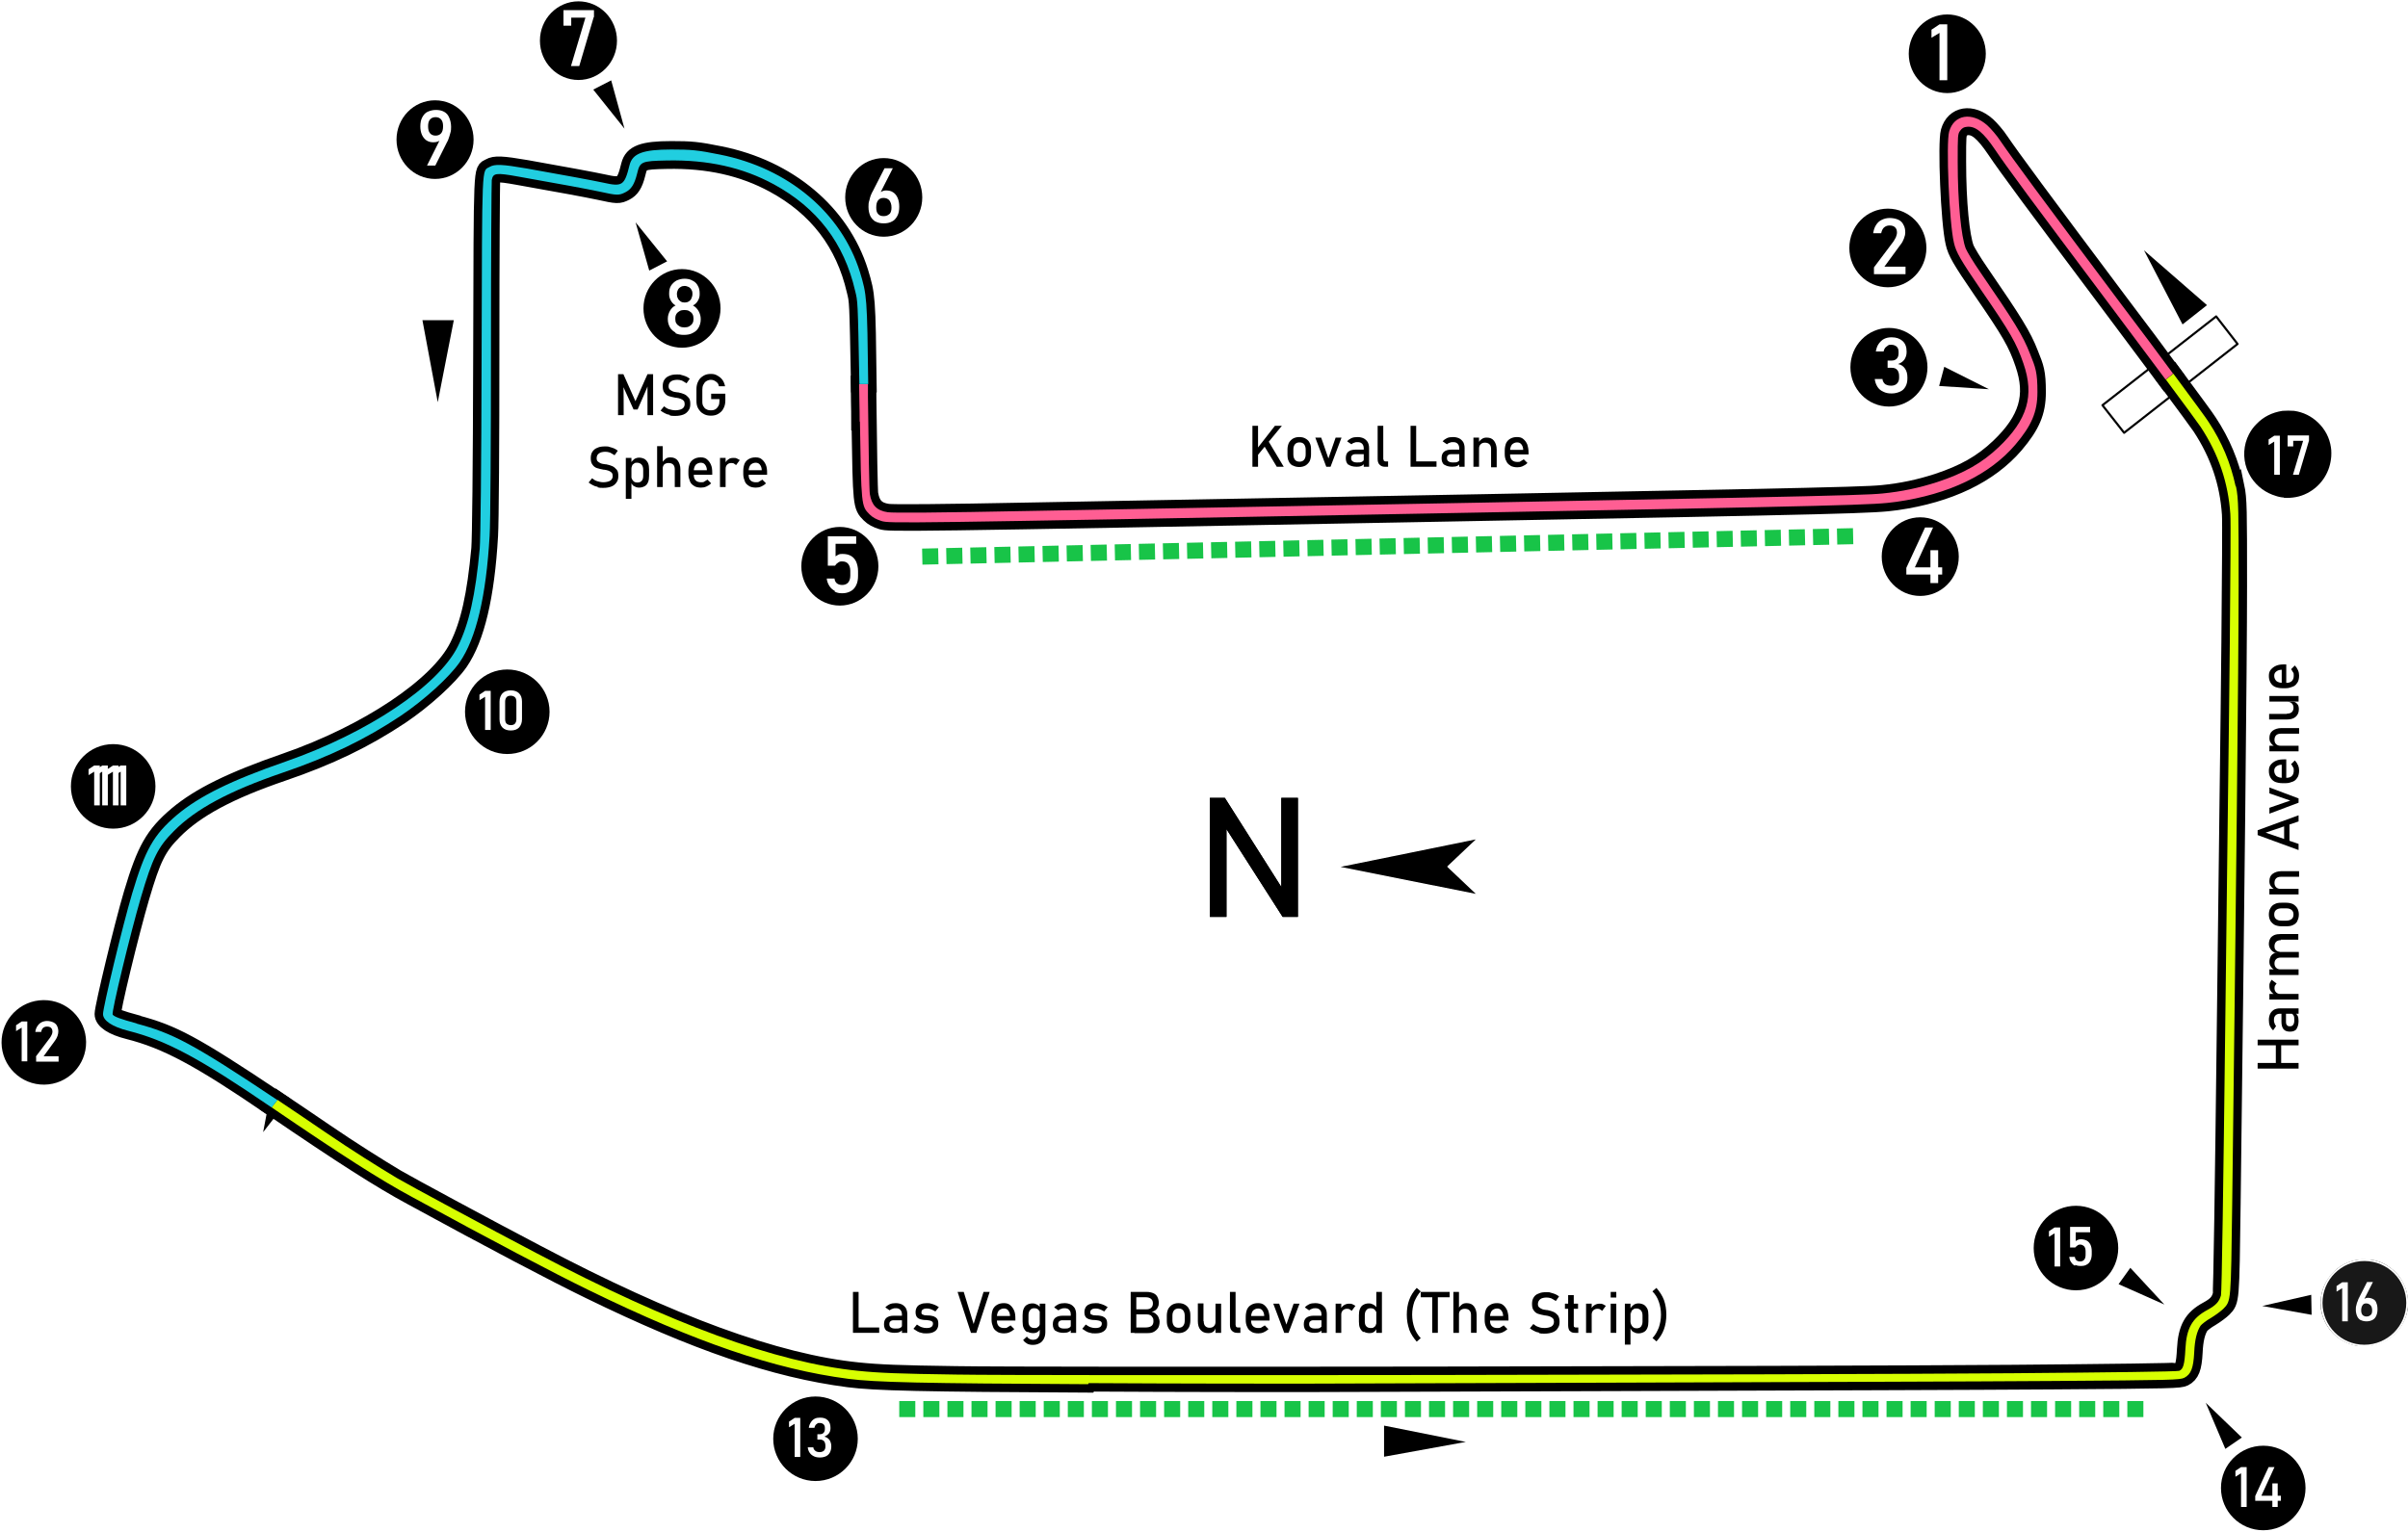 <?xml version="1.0" encoding="UTF-8"?>
<svg id="svg5" xmlns="http://www.w3.org/2000/svg" xmlns:xlink="http://www.w3.org/1999/xlink" xmlns:svg="http://www.w3.org/2000/svg" xmlns:sodipodi="http://sodipodi.sourceforge.net/DTD/sodipodi-0.dtd" xmlns:inkscape="http://www.inkscape.org/namespaces/inkscape" version="1.1" viewBox="0 0 900 572.6">
  <defs>
    <style>
      .cls-1, .cls-2, .cls-3, .cls-4, .cls-5 {
        stroke: #fff;
      }

      .cls-1, .cls-2, .cls-4, .cls-5, .cls-6 {
        stroke-linecap: round;
      }

      .cls-1, .cls-3, .cls-7, .cls-4, .cls-5, .cls-8 {
        fill: #000;
      }

      .cls-1, .cls-5, .cls-6 {
        stroke-width: .8px;
      }

      .cls-1, .cls-8 {
        stroke-miterlimit: 11.3;
      }

      .cls-9, .cls-10 {
        fill: none;
      }

      .cls-9, .cls-7, .cls-11, .cls-12, .cls-13, .cls-14 {
        stroke-width: 0px;
      }

      .cls-2 {
        fill: #181818;
        stroke-width: .7px;
      }

      .cls-2, .cls-4, .cls-6 {
        stroke-linejoin: round;
      }

      .cls-10 {
        stroke: #18c448;
        stroke-dasharray: 0 0 0 0 0 0 6 3 6 3 6 3;
        stroke-width: 6px;
      }

      .cls-3 {
        stroke-width: 2.4px;
      }

      .cls-4 {
        stroke-width: .5px;
      }

      .cls-11 {
        fill: #21cee0;
      }

      .cls-5 {
        stroke-miterlimit: 7.6;
      }

      .cls-8 {
        stroke-width: 6.3px;
      }

      .cls-8, .cls-6 {
        stroke: #000;
      }

      .cls-12 {
        fill: #d7ff01;
      }

      .cls-15 {
        isolation: isolate;
      }

      .cls-6 {
        fill: url(#pattern4166-9);
      }

      .cls-13 {
        fill: #fff;
      }

      .cls-14 {
        fill: #ff5e93;
      }
    </style>
    <pattern id="pattern4166-9" x="0" y="0" width="900" height="572.6" patternTransform="translate(-8869.1 -4773) rotate(52) scale(.5 -.5)" patternUnits="userSpaceOnUse" viewBox="0 0 900 572.6">
      <g>
        <rect class="cls-9" width="900" height="572.6"/>
        <rect class="cls-9" width="900" height="572.6"/>
      </g>
    </pattern>
  </defs>
  <sodipodi:namedview id="namedview7" bordercolor="#eeeeee" borderopacity="1" inkscape:current-layer="layer1" inkscape:cx="890.24744" inkscape:cy="575.58492" inkscape:deskcolor="#505050" inkscape:document-units="mm" inkscape:pagecheckerboard="0" inkscape:pageopacity="0" inkscape:showpageshadow="0" inkscape:window-height="1017" inkscape:window-maximized="1" inkscape:window-width="1920" inkscape:window-x="-8" inkscape:window-y="-8" inkscape:zoom="0.70710678" pagecolor="#505050" showgrid="false"/>
  <g id="_defs" data-name=" defs">
    <inkscape:perspective id="perspective3843" inkscape:persp3d-origin="372.04725 : 44.80077 : 1" inkscape:vp_x="0 : 220.19446 : 1" inkscape:vp_y="0 : 999.99996 : 0" inkscape:vp_z="744.09449 : 220.19446 : 1" sodipodi:type="inkscape:persp3d"/>
    <inkscape:perspective id="perspective3853" inkscape:persp3d-origin="0.5 : -305.65329 : 1" inkscape:vp_x="0 : -305.48662 : 1" inkscape:vp_y="0 : 999.99996 : 0" inkscape:vp_z="1 : -305.48662 : 1" sodipodi:type="inkscape:persp3d"/>
    <inkscape:perspective id="perspective3997" inkscape:persp3d-origin="0.5 : -305.65329 : 1" inkscape:vp_x="0 : -305.48662 : 1" inkscape:vp_y="0 : 999.99996 : 0" inkscape:vp_z="1 : -305.48662 : 1" sodipodi:type="inkscape:persp3d"/>
    <inkscape:perspective id="perspective5263" inkscape:persp3d-origin="0.5 : -305.65329 : 1" inkscape:vp_x="0 : -305.48662 : 1" inkscape:vp_y="0 : 999.99996 : 0" inkscape:vp_z="1 : -305.48662 : 1" sodipodi:type="inkscape:persp3d"/>
    <inkscape:perspective id="perspective6022" inkscape:persp3d-origin="0.5 : -305.65329 : 1" inkscape:vp_x="0 : -305.48662 : 1" inkscape:vp_y="0 : 999.99996 : 0" inkscape:vp_z="1 : -305.48662 : 1" sodipodi:type="inkscape:persp3d"/>
    <inkscape:perspective id="perspective6022-9" inkscape:persp3d-origin="0.5 : -305.65329 : 1" inkscape:vp_x="0 : -305.48662 : 1" inkscape:vp_y="0 : 999.99996 : 0" inkscape:vp_z="1 : -305.48662 : 1" sodipodi:type="inkscape:persp3d"/>
    <inkscape:perspective id="perspective6022-4" inkscape:persp3d-origin="0.5 : -305.65329 : 1" inkscape:vp_x="0 : -305.48662 : 1" inkscape:vp_y="0 : 999.99996 : 0" inkscape:vp_z="1 : -305.48662 : 1" sodipodi:type="inkscape:persp3d"/>
    <inkscape:perspective id="perspective6022-1" inkscape:persp3d-origin="0.5 : -305.65329 : 1" inkscape:vp_x="0 : -305.48662 : 1" inkscape:vp_y="0 : 999.99996 : 0" inkscape:vp_z="1 : -305.48662 : 1" sodipodi:type="inkscape:persp3d"/>
    <inkscape:perspective id="perspective6022-14" inkscape:persp3d-origin="0.5 : -305.65329 : 1" inkscape:vp_x="0 : -305.48662 : 1" inkscape:vp_y="0 : 999.99996 : 0" inkscape:vp_z="1 : -305.48662 : 1" sodipodi:type="inkscape:persp3d"/>
    <inkscape:perspective id="perspective6022-6" inkscape:persp3d-origin="0.5 : -305.65329 : 1" inkscape:vp_x="0 : -305.48662 : 1" inkscape:vp_y="0 : 999.99996 : 0" inkscape:vp_z="1 : -305.48662 : 1" sodipodi:type="inkscape:persp3d"/>
    <inkscape:perspective id="perspective6022-8" inkscape:persp3d-origin="0.5 : -305.65329 : 1" inkscape:vp_x="0 : -305.48662 : 1" inkscape:vp_y="0 : 999.99996 : 0" inkscape:vp_z="1 : -305.48662 : 1" sodipodi:type="inkscape:persp3d"/>
    <inkscape:perspective id="perspective6022-43" inkscape:persp3d-origin="0.5 : -305.65329 : 1" inkscape:vp_x="0 : -305.48662 : 1" inkscape:vp_y="0 : 999.99996 : 0" inkscape:vp_z="1 : -305.48662 : 1" sodipodi:type="inkscape:persp3d"/>
    <inkscape:perspective id="perspective6022-3" inkscape:persp3d-origin="0.5 : -305.65329 : 1" inkscape:vp_x="0 : -305.48662 : 1" inkscape:vp_y="0 : 999.99996 : 0" inkscape:vp_z="1 : -305.48662 : 1" sodipodi:type="inkscape:persp3d"/>
    <inkscape:perspective id="perspective6022-31" inkscape:persp3d-origin="0.5 : -305.65329 : 1" inkscape:vp_x="0 : -305.48662 : 1" inkscape:vp_y="0 : 999.99996 : 0" inkscape:vp_z="1 : -305.48662 : 1" sodipodi:type="inkscape:persp3d"/>
    <inkscape:perspective id="perspective6907" inkscape:persp3d-origin="0.5 : -305.65329 : 1" inkscape:vp_x="0 : -305.48662 : 1" inkscape:vp_y="0 : 999.99996 : 0" inkscape:vp_z="1 : -305.48662 : 1" sodipodi:type="inkscape:persp3d"/>
    <inkscape:perspective id="perspective6907-2" inkscape:persp3d-origin="0.5 : -305.65329 : 1" inkscape:vp_x="0 : -305.48662 : 1" inkscape:vp_y="0 : 999.99996 : 0" inkscape:vp_z="1 : -305.48662 : 1" sodipodi:type="inkscape:persp3d"/>
    <inkscape:perspective id="perspective6907-4" inkscape:persp3d-origin="0.5 : -305.65329 : 1" inkscape:vp_x="0 : -305.48662 : 1" inkscape:vp_y="0 : 999.99996 : 0" inkscape:vp_z="1 : -305.48662 : 1" sodipodi:type="inkscape:persp3d"/>
    <inkscape:perspective id="perspective6907-0" inkscape:persp3d-origin="0.5 : -305.65329 : 1" inkscape:vp_x="0 : -305.48662 : 1" inkscape:vp_y="0 : 999.99996 : 0" inkscape:vp_z="1 : -305.48662 : 1" sodipodi:type="inkscape:persp3d"/>
    <inkscape:perspective id="perspective6907-9" inkscape:persp3d-origin="0.5 : -305.65329 : 1" inkscape:vp_x="0 : -305.48662 : 1" inkscape:vp_y="0 : 999.99996 : 0" inkscape:vp_z="1 : -305.48662 : 1" sodipodi:type="inkscape:persp3d"/>
    <inkscape:perspective id="perspective6907-06" inkscape:persp3d-origin="0.5 : -305.65329 : 1" inkscape:vp_x="0 : -305.48662 : 1" inkscape:vp_y="0 : 999.99996 : 0" inkscape:vp_z="1 : -305.48662 : 1" sodipodi:type="inkscape:persp3d"/>
    <inkscape:perspective id="perspective7033" inkscape:persp3d-origin="0.5 : -305.65329 : 1" inkscape:vp_x="0 : -305.48662 : 1" inkscape:vp_y="0 : 999.99996 : 0" inkscape:vp_z="1 : -305.48662 : 1" sodipodi:type="inkscape:persp3d"/>
    <inkscape:perspective id="perspective7033-8" inkscape:persp3d-origin="0.5 : -305.65329 : 1" inkscape:vp_x="0 : -305.48662 : 1" inkscape:vp_y="0 : 999.99996 : 0" inkscape:vp_z="1 : -305.48662 : 1" sodipodi:type="inkscape:persp3d"/>
    <inkscape:perspective id="perspective7033-2" inkscape:persp3d-origin="0.5 : -305.65329 : 1" inkscape:vp_x="0 : -305.48662 : 1" inkscape:vp_y="0 : 999.99996 : 0" inkscape:vp_z="1 : -305.48662 : 1" sodipodi:type="inkscape:persp3d"/>
    <inkscape:perspective id="perspective7033-1" inkscape:persp3d-origin="0.5 : -305.65329 : 1" inkscape:vp_x="0 : -305.48662 : 1" inkscape:vp_y="0 : 999.99996 : 0" inkscape:vp_z="1 : -305.48662 : 1" sodipodi:type="inkscape:persp3d"/>
    <inkscape:perspective id="perspective8674" inkscape:persp3d-origin="0.5 : -305.65329 : 1" inkscape:vp_x="0 : -305.48662 : 1" inkscape:vp_y="0 : 999.99996 : 0" inkscape:vp_z="1 : -305.48662 : 1" sodipodi:type="inkscape:persp3d"/>
    <inkscape:perspective id="perspective12254" inkscape:persp3d-origin="0.5 : -305.65329 : 1" inkscape:vp_x="0 : -305.48662 : 1" inkscape:vp_y="0 : 999.99996 : 0" inkscape:vp_z="1 : -305.48662 : 1" sodipodi:type="inkscape:persp3d"/>
    <inkscape:perspective id="perspective12415" inkscape:persp3d-origin="0.5 : -305.65329 : 1" inkscape:vp_x="0 : -305.48662 : 1" inkscape:vp_y="0 : 999.99996 : 0" inkscape:vp_z="1 : -305.48662 : 1" sodipodi:type="inkscape:persp3d"/>
    <inkscape:perspective id="perspective4266" inkscape:persp3d-origin="372.04725 : 44.80077 : 1" inkscape:vp_x="0 : 220.19446 : 1" inkscape:vp_y="0 : 999.99996 : 0" inkscape:vp_z="744.09449 : 220.19446 : 1" sodipodi:type="inkscape:persp3d"/>
    <inkscape:perspective id="perspective4275" inkscape:persp3d-origin="372.04725 : 44.80077 : 1" inkscape:vp_x="0 : 220.19446 : 1" inkscape:vp_y="0 : 999.99996 : 0" inkscape:vp_z="744.09449 : 220.19446 : 1" sodipodi:type="inkscape:persp3d"/>
    <inkscape:perspective id="perspective4801" inkscape:persp3d-origin="372.04725 : 44.80077 : 1" inkscape:vp_x="0 : 220.19446 : 1" inkscape:vp_y="0 : 999.99996 : 0" inkscape:vp_z="744.09449 : 220.19446 : 1" sodipodi:type="inkscape:persp3d"/>
    <inkscape:perspective id="perspective4818" inkscape:persp3d-origin="372.04725 : 44.80077 : 1" inkscape:vp_x="0 : 220.19446 : 1" inkscape:vp_y="0 : 999.99996 : 0" inkscape:vp_z="744.09449 : 220.19446 : 1" sodipodi:type="inkscape:persp3d"/>
    <inkscape:perspective id="perspective2563" inkscape:persp3d-origin="372.04725 : 44.80077 : 1" inkscape:vp_x="0 : 220.19446 : 1" inkscape:vp_y="0 : 999.99996 : 0" inkscape:vp_z="744.09449 : 220.19446 : 1" sodipodi:type="inkscape:persp3d"/>
    <inkscape:perspective id="perspective2576" inkscape:persp3d-origin="372.04725 : 44.80077 : 1" inkscape:vp_x="0 : 220.19446 : 1" inkscape:vp_y="0 : 999.99996 : 0" inkscape:vp_z="744.09449 : 220.19446 : 1" sodipodi:type="inkscape:persp3d"/>
    <inkscape:perspective id="perspective3371" inkscape:persp3d-origin="372.04725 : 44.80077 : 1" inkscape:vp_x="0 : 220.19446 : 1" inkscape:vp_y="0 : 999.99996 : 0" inkscape:vp_z="744.09449 : 220.19446 : 1" sodipodi:type="inkscape:persp3d"/>
    <inkscape:perspective id="perspective3843-9" inkscape:persp3d-origin="372.04725 : 44.80077 : 1" inkscape:vp_x="0 : 220.19446 : 1" inkscape:vp_y="0 : 999.99996 : 0" inkscape:vp_z="744.09449 : 220.19446 : 1" sodipodi:type="inkscape:persp3d"/>
    <inkscape:perspective id="perspective3853-8" inkscape:persp3d-origin="0.5 : -305.65329 : 1" inkscape:vp_x="0 : -305.48662 : 1" inkscape:vp_y="0 : 999.99996 : 0" inkscape:vp_z="1 : -305.48662 : 1" sodipodi:type="inkscape:persp3d"/>
    <inkscape:perspective id="perspective3997-9" inkscape:persp3d-origin="0.5 : -305.65329 : 1" inkscape:vp_x="0 : -305.48662 : 1" inkscape:vp_y="0 : 999.99996 : 0" inkscape:vp_z="1 : -305.48662 : 1" sodipodi:type="inkscape:persp3d"/>
    <inkscape:perspective id="perspective5263-3" inkscape:persp3d-origin="0.5 : -305.65329 : 1" inkscape:vp_x="0 : -305.48662 : 1" inkscape:vp_y="0 : 999.99996 : 0" inkscape:vp_z="1 : -305.48662 : 1" sodipodi:type="inkscape:persp3d"/>
    <inkscape:perspective id="perspective6022-92" inkscape:persp3d-origin="0.5 : -305.65329 : 1" inkscape:vp_x="0 : -305.48662 : 1" inkscape:vp_y="0 : 999.99996 : 0" inkscape:vp_z="1 : -305.48662 : 1" sodipodi:type="inkscape:persp3d"/>
    <inkscape:perspective id="perspective6022-9-2" inkscape:persp3d-origin="0.5 : -305.65329 : 1" inkscape:vp_x="0 : -305.48662 : 1" inkscape:vp_y="0 : 999.99996 : 0" inkscape:vp_z="1 : -305.48662 : 1" sodipodi:type="inkscape:persp3d"/>
    <inkscape:perspective id="perspective6022-4-6" inkscape:persp3d-origin="0.5 : -305.65329 : 1" inkscape:vp_x="0 : -305.48662 : 1" inkscape:vp_y="0 : 999.99996 : 0" inkscape:vp_z="1 : -305.48662 : 1" sodipodi:type="inkscape:persp3d"/>
    <inkscape:perspective id="perspective6022-1-9" inkscape:persp3d-origin="0.5 : -305.65329 : 1" inkscape:vp_x="0 : -305.48662 : 1" inkscape:vp_y="0 : 999.99996 : 0" inkscape:vp_z="1 : -305.48662 : 1" sodipodi:type="inkscape:persp3d"/>
    <inkscape:perspective id="perspective6022-14-0" inkscape:persp3d-origin="0.5 : -305.65329 : 1" inkscape:vp_x="0 : -305.48662 : 1" inkscape:vp_y="0 : 999.99996 : 0" inkscape:vp_z="1 : -305.48662 : 1" sodipodi:type="inkscape:persp3d"/>
    <inkscape:perspective id="perspective6022-6-6" inkscape:persp3d-origin="0.5 : -305.65329 : 1" inkscape:vp_x="0 : -305.48662 : 1" inkscape:vp_y="0 : 999.99996 : 0" inkscape:vp_z="1 : -305.48662 : 1" sodipodi:type="inkscape:persp3d"/>
    <inkscape:perspective id="perspective6022-8-7" inkscape:persp3d-origin="0.5 : -305.65329 : 1" inkscape:vp_x="0 : -305.48662 : 1" inkscape:vp_y="0 : 999.99996 : 0" inkscape:vp_z="1 : -305.48662 : 1" sodipodi:type="inkscape:persp3d"/>
    <inkscape:perspective id="perspective6022-43-0" inkscape:persp3d-origin="0.5 : -305.65329 : 1" inkscape:vp_x="0 : -305.48662 : 1" inkscape:vp_y="0 : 999.99996 : 0" inkscape:vp_z="1 : -305.48662 : 1" sodipodi:type="inkscape:persp3d"/>
    <inkscape:perspective id="perspective6022-3-3" inkscape:persp3d-origin="0.5 : -305.65329 : 1" inkscape:vp_x="0 : -305.48662 : 1" inkscape:vp_y="0 : 999.99996 : 0" inkscape:vp_z="1 : -305.48662 : 1" sodipodi:type="inkscape:persp3d"/>
    <inkscape:perspective id="perspective6022-31-6" inkscape:persp3d-origin="0.5 : -305.65329 : 1" inkscape:vp_x="0 : -305.48662 : 1" inkscape:vp_y="0 : 999.99996 : 0" inkscape:vp_z="1 : -305.48662 : 1" sodipodi:type="inkscape:persp3d"/>
    <inkscape:perspective id="perspective6907-6" inkscape:persp3d-origin="0.5 : -305.65329 : 1" inkscape:vp_x="0 : -305.48662 : 1" inkscape:vp_y="0 : 999.99996 : 0" inkscape:vp_z="1 : -305.48662 : 1" sodipodi:type="inkscape:persp3d"/>
    <inkscape:perspective id="perspective6907-2-2" inkscape:persp3d-origin="0.5 : -305.65329 : 1" inkscape:vp_x="0 : -305.48662 : 1" inkscape:vp_y="0 : 999.99996 : 0" inkscape:vp_z="1 : -305.48662 : 1" sodipodi:type="inkscape:persp3d"/>
    <inkscape:perspective id="perspective6907-4-8" inkscape:persp3d-origin="0.5 : -305.65329 : 1" inkscape:vp_x="0 : -305.48662 : 1" inkscape:vp_y="0 : 999.99996 : 0" inkscape:vp_z="1 : -305.48662 : 1" sodipodi:type="inkscape:persp3d"/>
    <inkscape:perspective id="perspective6907-0-6" inkscape:persp3d-origin="0.5 : -305.65329 : 1" inkscape:vp_x="0 : -305.48662 : 1" inkscape:vp_y="0 : 999.99996 : 0" inkscape:vp_z="1 : -305.48662 : 1" sodipodi:type="inkscape:persp3d"/>
    <inkscape:perspective id="perspective6907-9-0" inkscape:persp3d-origin="0.5 : -305.65329 : 1" inkscape:vp_x="0 : -305.48662 : 1" inkscape:vp_y="0 : 999.99996 : 0" inkscape:vp_z="1 : -305.48662 : 1" sodipodi:type="inkscape:persp3d"/>
    <inkscape:perspective id="perspective6907-06-6" inkscape:persp3d-origin="0.5 : -305.65329 : 1" inkscape:vp_x="0 : -305.48662 : 1" inkscape:vp_y="0 : 999.99996 : 0" inkscape:vp_z="1 : -305.48662 : 1" sodipodi:type="inkscape:persp3d"/>
    <inkscape:perspective id="perspective7033-29" inkscape:persp3d-origin="0.5 : -305.65329 : 1" inkscape:vp_x="0 : -305.48662 : 1" inkscape:vp_y="0 : 999.99996 : 0" inkscape:vp_z="1 : -305.48662 : 1" sodipodi:type="inkscape:persp3d"/>
    <inkscape:perspective id="perspective7033-8-5" inkscape:persp3d-origin="0.5 : -305.65329 : 1" inkscape:vp_x="0 : -305.48662 : 1" inkscape:vp_y="0 : 999.99996 : 0" inkscape:vp_z="1 : -305.48662 : 1" sodipodi:type="inkscape:persp3d"/>
    <inkscape:perspective id="perspective7033-2-7" inkscape:persp3d-origin="0.5 : -305.65329 : 1" inkscape:vp_x="0 : -305.48662 : 1" inkscape:vp_y="0 : 999.99996 : 0" inkscape:vp_z="1 : -305.48662 : 1" sodipodi:type="inkscape:persp3d"/>
    <inkscape:perspective id="perspective7033-1-4" inkscape:persp3d-origin="0.5 : -305.65329 : 1" inkscape:vp_x="0 : -305.48662 : 1" inkscape:vp_y="0 : 999.99996 : 0" inkscape:vp_z="1 : -305.48662 : 1" sodipodi:type="inkscape:persp3d"/>
    <inkscape:perspective id="perspective8674-3" inkscape:persp3d-origin="0.5 : -305.65329 : 1" inkscape:vp_x="0 : -305.48662 : 1" inkscape:vp_y="0 : 999.99996 : 0" inkscape:vp_z="1 : -305.48662 : 1" sodipodi:type="inkscape:persp3d"/>
    <inkscape:perspective id="perspective12254-7" inkscape:persp3d-origin="0.5 : -305.65329 : 1" inkscape:vp_x="0 : -305.48662 : 1" inkscape:vp_y="0 : 999.99996 : 0" inkscape:vp_z="1 : -305.48662 : 1" sodipodi:type="inkscape:persp3d"/>
    <inkscape:perspective id="perspective12415-4" inkscape:persp3d-origin="0.5 : -305.65329 : 1" inkscape:vp_x="0 : -305.48662 : 1" inkscape:vp_y="0 : 999.99996 : 0" inkscape:vp_z="1 : -305.48662 : 1" sodipodi:type="inkscape:persp3d"/>
    <inkscape:path-effect id="path-effect4364" add_other_stroke_width="true" add_stroke_width="true" both="false" crossing_points_vector="346.596 | 422.834 | 0 | 0 | 0 | 1 | 55.285 | 94.701 | -1" effect="knot" interruption_width="16" inverse_width="false" is_visible="true" lpeversion="0" prop_to_stroke_width="true" switcher_size="30"/>
    <inkscape:perspective id="perspective4225" inkscape:persp3d-origin="0.50000001 : -100.16415 : 1" inkscape:vp_x="0 : -99.997482 : 1" inkscape:vp_y="0 : 999.99996 : 0" inkscape:vp_z="1 : -99.997482 : 1" sodipodi:type="inkscape:persp3d"/>
    <inkscape:perspective id="perspective4283" inkscape:persp3d-origin="0.50000001 : -100.16415 : 1" inkscape:vp_x="0 : -99.997482 : 1" inkscape:vp_y="0 : 999.99996 : 0" inkscape:vp_z="1 : -99.997482 : 1" sodipodi:type="inkscape:persp3d"/>
    <inkscape:perspective id="perspective4348" inkscape:persp3d-origin="0.50000001 : -100.16415 : 1" inkscape:vp_x="0 : -99.997482 : 1" inkscape:vp_y="0 : 999.99996 : 0" inkscape:vp_z="1 : -99.997482 : 1" sodipodi:type="inkscape:persp3d"/>
    <inkscape:perspective id="perspective4579" inkscape:persp3d-origin="0.50000001 : -100.16415 : 1" inkscape:vp_x="0 : -99.997482 : 1" inkscape:vp_y="0 : 999.99996 : 0" inkscape:vp_z="1 : -99.997482 : 1" sodipodi:type="inkscape:persp3d"/>
    <inkscape:perspective id="perspective4622" inkscape:persp3d-origin="0.50000001 : -100.16415 : 1" inkscape:vp_x="0 : -99.997482 : 1" inkscape:vp_y="0 : 999.99996 : 0" inkscape:vp_z="1 : -99.997482 : 1" sodipodi:type="inkscape:persp3d"/>
    <inkscape:perspective id="perspective4622-4" inkscape:persp3d-origin="0.50000001 : -100.16415 : 1" inkscape:vp_x="0 : -99.997482 : 1" inkscape:vp_y="0 : 999.99996 : 0" inkscape:vp_z="1 : -99.997482 : 1" sodipodi:type="inkscape:persp3d"/>
    <inkscape:perspective id="perspective4622-5" inkscape:persp3d-origin="0.50000001 : -100.16415 : 1" inkscape:vp_x="0 : -99.997482 : 1" inkscape:vp_y="0 : 999.99996 : 0" inkscape:vp_z="1 : -99.997482 : 1" sodipodi:type="inkscape:persp3d"/>
    <inkscape:perspective id="perspective4622-1" inkscape:persp3d-origin="0.50000001 : -100.16415 : 1" inkscape:vp_x="0 : -99.997482 : 1" inkscape:vp_y="0 : 999.99996 : 0" inkscape:vp_z="1 : -99.997482 : 1" sodipodi:type="inkscape:persp3d"/>
    <inkscape:perspective id="perspective4622-2" inkscape:persp3d-origin="0.50000001 : -100.16415 : 1" inkscape:vp_x="0 : -99.997482 : 1" inkscape:vp_y="0 : 999.99996 : 0" inkscape:vp_z="1 : -99.997482 : 1" sodipodi:type="inkscape:persp3d"/>
    <inkscape:perspective id="perspective4622-6" inkscape:persp3d-origin="0.50000001 : -100.16415 : 1" inkscape:vp_x="0 : -99.997482 : 1" inkscape:vp_y="0 : 999.99996 : 0" inkscape:vp_z="1 : -99.997482 : 1" sodipodi:type="inkscape:persp3d"/>
    <inkscape:perspective id="perspective4622-18" inkscape:persp3d-origin="0.50000001 : -100.16415 : 1" inkscape:vp_x="0 : -99.997482 : 1" inkscape:vp_y="0 : 999.99996 : 0" inkscape:vp_z="1 : -99.997482 : 1" sodipodi:type="inkscape:persp3d"/>
    <inkscape:perspective id="perspective4622-43" inkscape:persp3d-origin="0.50000001 : -100.16415 : 1" inkscape:vp_x="0 : -99.997482 : 1" inkscape:vp_y="0 : 999.99996 : 0" inkscape:vp_z="1 : -99.997482 : 1" sodipodi:type="inkscape:persp3d"/>
    <inkscape:perspective id="perspective4622-11" inkscape:persp3d-origin="0.50000001 : -100.16415 : 1" inkscape:vp_x="0 : -99.997482 : 1" inkscape:vp_y="0 : 999.99996 : 0" inkscape:vp_z="1 : -99.997482 : 1" sodipodi:type="inkscape:persp3d"/>
    <inkscape:perspective id="perspective4622-7" inkscape:persp3d-origin="0.50000001 : -100.16415 : 1" inkscape:vp_x="0 : -99.997482 : 1" inkscape:vp_y="0 : 999.99996 : 0" inkscape:vp_z="1 : -99.997482 : 1" sodipodi:type="inkscape:persp3d"/>
    <inkscape:perspective id="perspective4622-65" inkscape:persp3d-origin="0.50000001 : -100.16415 : 1" inkscape:vp_x="0 : -99.997482 : 1" inkscape:vp_y="0 : 999.99996 : 0" inkscape:vp_z="1 : -99.997482 : 1" sodipodi:type="inkscape:persp3d"/>
    <inkscape:perspective id="perspective4622-24" inkscape:persp3d-origin="0.50000001 : -100.16415 : 1" inkscape:vp_x="0 : -99.997482 : 1" inkscape:vp_y="0 : 999.99996 : 0" inkscape:vp_z="1 : -99.997482 : 1" sodipodi:type="inkscape:persp3d"/>
    <inkscape:perspective id="perspective4818-2" inkscape:persp3d-origin="0.50000001 : -100.16415 : 1" inkscape:vp_x="0 : -99.997482 : 1" inkscape:vp_y="0 : 999.99996 : 0" inkscape:vp_z="1 : -99.997482 : 1" sodipodi:type="inkscape:persp3d"/>
    <inkscape:perspective id="perspective4818-3" inkscape:persp3d-origin="0.50000001 : -100.16415 : 1" inkscape:vp_x="0 : -99.997482 : 1" inkscape:vp_y="0 : 999.99996 : 0" inkscape:vp_z="1 : -99.997482 : 1" sodipodi:type="inkscape:persp3d"/>
    <inkscape:perspective id="perspective4818-6" inkscape:persp3d-origin="0.50000001 : -100.16415 : 1" inkscape:vp_x="0 : -99.997482 : 1" inkscape:vp_y="0 : 999.99996 : 0" inkscape:vp_z="1 : -99.997482 : 1" sodipodi:type="inkscape:persp3d"/>
    <inkscape:perspective id="perspective4818-37" inkscape:persp3d-origin="0.50000001 : -100.16415 : 1" inkscape:vp_x="0 : -99.997482 : 1" inkscape:vp_y="0 : 999.99996 : 0" inkscape:vp_z="1 : -99.997482 : 1" sodipodi:type="inkscape:persp3d"/>
    <inkscape:perspective id="perspective4818-35" inkscape:persp3d-origin="0.50000001 : -100.16415 : 1" inkscape:vp_x="0 : -99.997482 : 1" inkscape:vp_y="0 : 999.99996 : 0" inkscape:vp_z="1 : -99.997482 : 1" sodipodi:type="inkscape:persp3d"/>
    <inkscape:perspective id="perspective4818-63" inkscape:persp3d-origin="0.50000001 : -100.16415 : 1" inkscape:vp_x="0 : -99.997482 : 1" inkscape:vp_y="0 : 999.99996 : 0" inkscape:vp_z="1 : -99.997482 : 1" sodipodi:type="inkscape:persp3d"/>
    <inkscape:perspective id="perspective4818-0" inkscape:persp3d-origin="0.50000001 : -100.16415 : 1" inkscape:vp_x="0 : -99.997482 : 1" inkscape:vp_y="0 : 999.99996 : 0" inkscape:vp_z="1 : -99.997482 : 1" sodipodi:type="inkscape:persp3d"/>
    <inkscape:perspective id="perspective4818-65" inkscape:persp3d-origin="0.50000001 : -100.16415 : 1" inkscape:vp_x="0 : -99.997482 : 1" inkscape:vp_y="0 : 999.99996 : 0" inkscape:vp_z="1 : -99.997482 : 1" sodipodi:type="inkscape:persp3d"/>
    <inkscape:perspective id="perspective4954" inkscape:persp3d-origin="0.50000001 : -100.16415 : 1" inkscape:vp_x="0 : -99.997482 : 1" inkscape:vp_y="0 : 999.99996 : 0" inkscape:vp_z="1 : -99.997482 : 1" sodipodi:type="inkscape:persp3d"/>
    <inkscape:perspective id="perspective4976" inkscape:persp3d-origin="0.50000001 : -100.16415 : 1" inkscape:vp_x="0 : -99.997482 : 1" inkscape:vp_y="0 : 999.99996 : 0" inkscape:vp_z="1 : -99.997482 : 1" sodipodi:type="inkscape:persp3d"/>
    <inkscape:perspective id="perspective4998" inkscape:persp3d-origin="0.50000001 : -100.16415 : 1" inkscape:vp_x="0 : -99.997482 : 1" inkscape:vp_y="0 : 999.99996 : 0" inkscape:vp_z="1 : -99.997482 : 1" sodipodi:type="inkscape:persp3d"/>
  </g>
  <g id="layer1" inkscape:groupmode="layer" inkscape:label="Layer 1">
    <g id="g911">
      <path class="cls-8" d="M321.4,157.6c.5,31.4.5,31.6,3.6,34.7,1.2,1.2,2.6,1.9,4.5,2.5,3.1.9,4.9.9,203.2-2.8,161.9-3,167.6-3.2,176.2-4.4,19.5-2.8,34.7-10.1,44.3-21.3,6.1-7.2,8.3-12.2,8.3-19.7s-.7-9.2-2.8-14.4c-2.6-6.7-5.7-11.7-18.6-30.5-2.5-3.6-4.9-7.6-5.4-8.8-1.7-4.5-3-17.1-3-32.4,0-9.8,0-10.4.9-11.6.7-1,1.4-1.4,2.6-1.5,3.2-.3,6.1,2.1,10.5,8.6,2.7,4,4.9,7,12.3,17.1,2,2.8,16.8,22.5,32.8,43.9,6.8,9.1,13.3,17.8,18.6,24.9.9-.7,1.9-1.5,2.8-2.2-5.5-7.5-12.3-16.6-19.5-26.1-30.2-40.3-40.6-54.4-45.1-61-1.3-2-3.5-4.5-4.8-5.7-5.8-5.2-12.5-4.1-14.3,2.3-1.2,4.2,0,34.1,1.8,41.6.8,3.5,2.4,6.3,10.2,17.7,10.8,15.7,13.2,19.8,15.8,27.5,4.1,11.9,1.5,20.9-9.2,31.1-6.3,6-13,9.8-23,13.1-6.8,2.2-13.4,3.6-20.6,4.3-8,.8-34,1.3-317.4,6.5-35.9.7-52.3.8-54.3.5-4.1-.6-6-2.6-6.7-6.8-.2-1-.5-17.4-.7-36.3,0-1.7,0-3.3,0-4.8h-3.3c0,4.1.2,8.7.2,14Z"/>
      <path class="cls-8" d="M51,382.6c-5.9-1.6-8.4-2.5-8.9-3.3s6.6-30.3,10.6-43.9c4.3-14.6,6.3-18.7,12.3-24.7,8.2-8.3,20.7-15,40.6-21.8,17.6-6,31-12.5,44.2-21.3,8.9-6,18.1-14.4,22-20,6.2-9,9.9-24.7,11.2-47.3.3-4.8.5-34.7.5-69.9s.2-62.3.3-63.1c.5-2.6,1.5-2.8,9.8-1.3,17.5,3.1,25,4.5,30.3,5.6,6.8,1.5,7.4,1.5,9.8.3,2.2-1.1,3.4-2.9,4.4-6.9,1.1-4.6,1.5-4.8,11.2-5,15.3-.3,28.3,2.6,39.9,8.9,16.2,8.8,26.3,22,30.4,39.8,1,4.1,1,3,1.6,34.9h3.3c-.4-32.6-.5-33.3-3.1-41.9-6.9-22.1-26.7-38.8-52.3-43.9-8.4-1.7-10.8-1.9-18.2-1.9-10.7,0-14.5,1.5-15.6,5.8-1.9,7.7-2.7,8.2-9.8,6.6-3.2-.7-16.1-3.1-28.6-5.3-9.3-1.6-12-1.7-13.9-.6-3,1.7-2.8-2.6-3,70.5-.1,43.4-.4,68.4-.7,72.2-1.6,17.4-4,28.2-8.2,36.6-7.4,14.8-33.8,32.4-64.3,43-20.5,7.1-32.2,12.9-40.7,20-8.7,7.4-11.8,12.9-16.7,29.3-3.6,12.1-10.9,42.6-10.9,45.1s3.5,4.8,9.5,6.3c14.2,3.6,26.5,10.2,53.3,28.5,0,0,.2.1.2.2.7-.9,1.4-1.9,2.2-2.8-32-21.4-39.2-25-52.6-28.6Z"/>
      <path class="cls-8" d="M835.6,181.9c-1.9-8.8-5.1-16.5-10.1-24.1-.7-1.2-5.9-8.2-13.2-18.1-.9.7-1.9,1.5-2.8,2.2,7.2,9.7,12.2,16.5,13,17.7,6.7,10.2,10.3,20.8,11.1,32.6.2,2.4,0,24.1-.2,48.1s-1.1,88.4-1.7,143c-.7,59.4-1.3,100-1.6,101-.7,2.4-1.9,3.7-5,5.4-5.8,3.1-7.9,6.9-8.3,14.7-.3,5.7-.8,7.5-2.3,8.1-.7.3-25.9.6-61.9.9h0c-77.5.6-368,1-395.2.5-21.5-.3-28.9-.6-36.7-1.4-30.6-3.1-70-17.5-120.2-44-17.2-9-47.6-25.4-52.2-28.1-6.7-4-17.2-10.6-26.7-17.1-6.7-4.6-12.7-8.6-17.9-12.1-.7.9-1.4,1.9-2.2,2.8,26.4,18,40.6,27.1,52.5,33.5,29.1,15.9,53.6,28.8,66.4,35,39.6,19.3,69,29.4,96.7,33,10.1,1.3,27.2,1.7,89.6,2l.2-.4c34.3.2,70.3.2,79.8.2s65.8-.2,125-.4c59.2-.2,129.1-.4,155.3-.6,45.5-.3,47.7-.4,49.4-1.2,2.5-1.3,3.4-3.6,3.7-9.5.2-4.7,1-7.9,2.4-10,.4-.5,2.1-1.9,3.9-2.9,1.8-1.1,3.8-2.6,4.6-3.4,2.9-3,2.8-2.4,3.3-39.2,1.4-111.4,2.4-202.6,2.4-231s0-32.6-1-37.3Z"/>
      <g id="g766">
        <circle id="path4923-6-6" class="cls-7" cx="42.3" cy="294" r="15.8"/>
      </g>
      <path id="path22241" class="cls-7" d="M853.6,186c-.8,0-2.2-.3-3-.6-3.7-1.1-6.9-3.4-9.1-6.7-.6-.9-1.3-2.3-1.7-3.3-1.6-4.3-1.3-9.1.8-13.1.8-1.5,1.6-2.6,2.8-3.8,2.6-2.7,5.8-4.3,9.7-4.9.9-.1,3.4-.1,4.3,0,3.5.5,6.5,2,9,4.4,2.6,2.5,4.3,5.7,4.8,9.3.2,1,.2,3.3,0,4.4-.7,5.5-4,10.2-8.9,12.7-2.7,1.4-5.7,1.9-8.8,1.7h.1Z"/>
      <g id="g22348">
        <g id="text3180" class="cls-15" inkscape:export-xdpi="90.015755" inkscape:export-ydpi="90.015755">
          <g class="cls-15">
            <path class="cls-7" d="M452.1,298.3h5.7l21.8,34.4-.7.8v-35.2h6.2v44.5h-5.7l-21.7-33.9.7-.8v34.7h-6.2v-44.5Z"/>
          </g>
          <g class="cls-15">
            <path class="cls-7" d="M452.1,298.3h5.7l21.8,34.4-.7.8v-35.2h6.2v44.5h-5.7l-21.7-33.9.7-.8v34.7h-6.2v-44.5Z"/>
          </g>
        </g>
        <path id="path2745" class="cls-4" d="M499.8,324.1l52.6-10.7-11.2,10.6,11.2,10.6-52.6-10.5h0Z" inkscape:connector-curvature="0" inkscape:export-filename="D:\Images\Race Tracks\text3180.png" inkscape:export-xdpi="90.015755" inkscape:export-ydpi="90.015755" inkscape:transform-center-x="3.3570385" inkscape:transform-center-y="-3.330635" sodipodi:nodetypes="cccccc"/>
      </g>
      <g id="text3594" class="cls-15">
        <g class="cls-15">
          <g class="cls-15">
            <path class="cls-7" d="M468.1,159.2h2.1v15.3h-2.1v-15.3ZM469.8,167.8l6.7-8.6h2.6l-9.7,11.8.3-3.2ZM472.3,166.4l1.7-1.6,5.8,9.7h-2.6l-4.9-8.1Z"/>
            <path class="cls-7" d="M483.2,174.1c-.7-.4-1.2-.9-1.5-1.6-.4-.7-.5-1.6-.5-2.6v-1.8c0-1,.2-1.8.5-2.5.4-.7.9-1.2,1.5-1.6.7-.4,1.5-.6,2.4-.6s1.8.2,2.4.6c.7.4,1.2.9,1.5,1.6.4.7.5,1.5.5,2.5v1.8c0,1-.2,1.8-.5,2.5-.4.7-.9,1.2-1.5,1.6-.7.4-1.5.6-2.4.6s-1.8-.2-2.4-.6ZM487.4,171.9c.4-.5.6-1.1.6-2v-1.8c0-.8-.2-1.5-.6-2s-1-.7-1.7-.7-1.3.2-1.7.7c-.4.5-.6,1.1-.6,2v1.8c0,.8.2,1.5.6,2,.4.5,1,.7,1.7.7s1.3-.2,1.7-.7Z"/>
            <path class="cls-7" d="M499.2,163.6h2.2l-4.1,10.9h-1.6l-4.1-10.9h2.2l2.7,7.8,2.7-7.8Z"/>
            <path class="cls-7" d="M504,173.8c-.7-.6-1-1.4-1-2.5s.3-1.9.9-2.4c.6-.5,1.5-.8,2.8-.8h3.1v1.7c.1,0-3.1,0-3.1,0-.6,0-1,.1-1.3.4-.3.2-.4.6-.4,1.1s.2,1,.6,1.2c.4.3.9.4,1.7.4s1.4,0,1.8-.3c.4-.2.6-.4.6-.8l.2,1.5c-.2.3-.4.5-.7.7-.3.2-.6.3-1,.4s-.8.1-1.2.1c-1.3,0-2.3-.3-3-.8ZM509.7,167.6c0-.7-.2-1.3-.6-1.7-.4-.4-.9-.6-1.6-.6s-.9,0-1.3.2c-.4.1-.8.3-1.1.6l-1.6-1.1c.4-.5,1-.9,1.6-1.2.7-.3,1.4-.4,2.3-.4s1.7.2,2.3.5c.6.3,1.1.8,1.5,1.4.3.6.5,1.3.5,2.2v7h-2v-6.9Z"/>
            <path class="cls-7" d="M517.1,171.7c0,.3,0,.5.2.6s.3.2.5.2h1v2h-1.3c-.8,0-1.4-.3-1.9-.8s-.7-1.2-.7-2.1v-12.4h2.1v12.5Z"/>
            <path class="cls-7" d="M527.2,159.2h2.1v15.3h-2.1v-15.3ZM528.2,172.5h8.7v2h-8.7v-2Z"/>
            <path class="cls-7" d="M539.8,173.8c-.7-.6-1-1.4-1-2.5s.3-1.9.9-2.4c.6-.5,1.5-.8,2.8-.8h3.1v1.7c.1,0-3.1,0-3.1,0-.6,0-1,.1-1.3.4-.3.2-.4.6-.4,1.1s.2,1,.6,1.2c.4.3.9.4,1.7.4s1.4,0,1.8-.3.6-.4.6-.8l.2,1.5c-.2.3-.4.5-.7.7-.3.2-.6.3-1,.4-.4,0-.8.1-1.2.1-1.3,0-2.3-.3-3-.8ZM545.4,167.6c0-.7-.2-1.3-.6-1.7-.4-.4-.9-.6-1.6-.6s-.9,0-1.3.2c-.4.1-.8.3-1.1.6l-1.6-1.1c.4-.5,1-.9,1.6-1.2s1.4-.4,2.3-.4,1.7.2,2.3.5c.6.3,1.1.8,1.5,1.4.3.6.5,1.3.5,2.2v7h-2v-6.9Z"/>
            <path class="cls-7" d="M550.7,163.6h2.1v10.9h-2.1v-10.9ZM557.3,167.9c0-.8-.2-1.4-.6-1.8-.4-.4-1-.6-1.7-.6s-1.2.2-1.6.6c-.4.4-.6.9-.6,1.6l-.2-2.1c.3-.7.8-1.2,1.3-1.5.5-.4,1.1-.5,1.8-.5,1.2,0,2.1.4,2.7,1.2s1,1.9,1,3.3v6.6h-2.1v-6.6Z"/>
            <path class="cls-7" d="M564.6,174.1c-.7-.4-1.3-.9-1.6-1.7-.4-.7-.6-1.6-.6-2.7v-1.2c0-1.1.2-2,.5-2.8.4-.8.9-1.3,1.6-1.7s1.5-.6,2.5-.6,1.7.2,2.3.7c.6.5,1.1,1.1,1.5,2,.3.9.5,1.9.5,3.1v.7h-7.3v-1.7h5.3c0-.9-.3-1.6-.7-2.1-.4-.5-.9-.7-1.6-.7s-1.4.3-1.9.8c-.4.5-.7,1.3-.7,2.3v1.4c0,.9.2,1.6.7,2.1.5.5,1.2.7,2,.7s.9,0,1.3-.3.8-.4,1.1-.7l1.4,1.4c-.5.5-1.1.9-1.8,1.2s-1.3.4-2,.4c-1,0-1.9-.2-2.6-.6Z"/>
          </g>
        </g>
      </g>
      <g id="g22277">
        <path id="path3463-9-4" class="cls-5" d="M815.6,121.9l9.9-7.8-25.5-22.2s15.6,30,15.6,30Z"/>
        <polygon id="rect3457-6-3" class="cls-6" points="785.8 151.5 793.9 161.8 836.3 128.6 828.3 118.3 785.8 151.5"/>
      </g>
      <path id="path3463-9-4-5" class="cls-1" d="M170,119.3h-12.6l6.2,33.2,6.5-33.2h0Z"/>
      <g id="g743">
        <ellipse id="path4761-33-33-3-3" class="cls-7" cx="313.9" cy="211.7" rx="14.4" ry="14.7"/>
        <g id="text4757-41-41-8-2" class="cls-15">
          <g class="cls-15">
            <path class="cls-13" d="M312,220.9c-.8-.4-1.5-1-2-1.8-.5-.8-.9-1.7-1-2.8h0s2.9,0,2.9,0h0c.1.8.4,1.4.9,1.8s1.2.6,2,.6,1.7-.3,2.2-.9c.5-.6.8-1.5.8-2.6v-1.8c0-1.1-.3-2-.8-2.6-.5-.6-1.2-.9-2.2-.9s-1,.1-1.5.4c-.5.3-.9.7-1.2,1.2h-2.7v-11h10.6v2.8h-7.7v4.7c.4-.3.8-.5,1.2-.7.4-.2.9-.2,1.4-.2,1.2,0,2.2.2,3.1.7.9.5,1.5,1.2,2,2.2.4,1,.7,2.1.7,3.5v1.8c0,1.3-.2,2.5-.7,3.5s-1.1,1.7-2,2.2c-.9.5-1.9.8-3.2.8s-2-.2-2.8-.6Z"/>
          </g>
        </g>
      </g>
      <g id="g774">
        <circle id="path4923-6" class="cls-7" cx="189.6" cy="266.1" r="15.8"/>
        <g id="text4919-14" class="cls-15">
          <g class="cls-15">
            <g>
              <path class="cls-13" d="M183.4,272.9h-2.1v-12.4l-2.1,1.3v-2.1l2.1-1.4h2.1v14.6Z"/>
              <path class="cls-13" d="M187.8,272c-.7-.7-1.1-1.8-1.1-3.1v-6.6c0-1.3.4-2.3,1.1-3.1.7-.7,1.7-1.1,3.1-1.1s2.4.4,3.1,1.1c.7.7,1.1,1.7,1.1,3.1v6.6c0,1.3-.4,2.3-1.1,3.1-.7.7-1.7,1.1-3.1,1.1s-2.4-.4-3.1-1.1ZM192.5,270.5c.3-.4.5-.9.5-1.6v-6.6c0-.7-.2-1.3-.5-1.6s-.9-.6-1.6-.6-1.3.2-1.6.6-.5.9-.5,1.6v6.6c0,.7.2,1.3.5,1.6s.9.6,1.6.6,1.3-.2,1.6-.6Z"/>
            </g>
          </g>
        </g>
      </g>
      <g id="g758">
        <circle id="path4923-6-5" class="cls-7" cx="16.3" cy="389.7" r="15.8" transform="translate(-4 .2) rotate(-.6)"/>
        <g id="text4919-14-09" class="cls-15">
          <g class="cls-15">
            <g>
              <path class="cls-13" d="M10.2,396.8h-2.1v-12.6l-2.1,1.3v-2.2l2.1-1.4h2.1v14.9Z"/>
              <path class="cls-13" d="M13.4,395l5.2-6.9c.3-.4.5-.8.7-1.2.2-.4.3-.8.3-1.2h0c0-.6-.2-1.1-.5-1.4s-.8-.5-1.5-.5-1.1.2-1.5.5c-.4.4-.6.9-.7,1.5h0s-2.2,0-2.2,0h0c.1-.9.4-1.6.8-2.2.4-.6.9-1.1,1.5-1.4.6-.3,1.3-.5,2.1-.5s1.6.2,2.3.5c.6.3,1.1.7,1.4,1.3.3.6.5,1.3.5,2.1h0c0,.5-.1,1.1-.3,1.7s-.5,1.1-.9,1.7l-4.3,5.9h5.6v2h-8.4v-1.8Z"/>
            </g>
          </g>
        </g>
        <g id="text4919-14-09-2" data-name="text4919-14-09" class="cls-15">
          <g class="cls-15">
            <g>
              <path class="cls-13" d="M40.3,301.1h-2.1v-12.6l-2.1,1.3v-2.2l2.1-1.4h2.1v14.9Z"/>
              <path class="cls-13" d="M47.2,301.1h-2.1v-12.6l-2.1,1.3v-2.2l2.1-1.4h2.1v14.9Z"/>
            </g>
          </g>
        </g>
      </g>
      <g id="g750">
        <circle id="path4923-6-1" class="cls-7" cx="304.8" cy="537.9" r="15.8"/>
        <g id="text4919-14-3" class="cls-15">
          <g class="cls-15">
            <g>
              <path class="cls-13" d="M299.1,544.7h-2.1v-12.4l-2.1,1.3v-2.1l2.1-1.4h2.1v14.6Z"/>
              <path class="cls-13" d="M304.1,544.4c-.6-.3-1.1-.7-1.5-1.3-.4-.6-.6-1.2-.7-2h2.1c0,.4.2.8.4,1s.5.5.8.6c.3.1.7.2,1.1.2.7,0,1.2-.2,1.6-.5.4-.4.6-.9.6-1.5v-.4c0-.7-.2-1.3-.5-1.7-.4-.4-.9-.6-1.5-.6h-1v-2h1c.6,0,1-.2,1.3-.5.3-.3.5-.8.5-1.4v-.5c0-.6-.2-1-.5-1.3-.3-.3-.8-.5-1.4-.5s-.7,0-.9.2-.5.3-.7.6c-.2.3-.3.6-.4,1h-2.1c.1-.8.4-1.5.8-2.1.4-.6.8-1,1.4-1.3.6-.3,1.2-.4,2-.4,1.3,0,2.2.3,2.9,1,.7.7,1,1.6,1,2.8v.2c0,.7-.2,1.4-.6,1.9s-1,.9-1.7,1.2c.8.2,1.4.6,1.9,1.2.4.6.7,1.4.7,2.3v.2c0,.9-.2,1.6-.5,2.2s-.8,1.1-1.4,1.4c-.6.3-1.4.5-2.3.5s-1.5-.1-2.2-.4Z"/>
            </g>
          </g>
        </g>
      </g>
      <path id="path21444" class="cls-7" d="M881.8,503.3c-3.7-.5-7-2.1-9.7-4.7-3.3-3.3-5.1-8-4.7-12.5.2-3.3,1.3-6.1,3.3-8.8.7-.9,2.1-2.4,3-3.1,2.4-1.8,5-2.9,8.1-3.3,1-.1,3.1,0,4.2,0,2.5.4,4.7,1.2,6.7,2.6,2.5,1.7,4.3,3.7,5.6,6.4.9,1.7,1.4,3.6,1.6,5.5v4c-.8,5-3.8,9.3-8.2,11.8-1.8,1-4,1.7-6.1,2-.9.1-2.8.1-3.7,0h0ZM885.3,502.7c1.6-.2,3.6-.7,5-1.4,4.9-2.3,8.3-7,8.9-12.4v-3.7c-.5-3.5-2-6.6-4.5-9.1s-5.6-4-9.1-4.5c-.8-.1-3.1-.1-3.8,0-1.8.3-3.4.7-4.9,1.5-1.7.8-2.9,1.7-4.2,3-2.5,2.5-3.9,5.4-4.4,9,0,.9-.2,3,0,3.9.5,3.5,2,6.7,4.4,9.1,2.6,2.6,5.9,4.2,9.6,4.6h3.2-.2Z"/>
      <g id="g694">
        <g id="g22224">
          <g id="text3441" class="cls-15">
            <g class="cls-15">
              <g>
                <path class="cls-13" d="M852.1,177.5h-2.1v-12.4l-2.1,1.3v-2.1l2.1-1.4h2.1v14.6Z"/>
                <path class="cls-13" d="M863,164.7l-3.8,12.8h-2.2l3.8-12.7h-3.7v2.1h-2.1v-4.1h8v1.8Z"/>
              </g>
            </g>
          </g>
        </g>
      </g>
      <path id="path3463-9-4-9" class="cls-1" d="M516.9,532.5v12.6c0,0,33.1-6,33.1-6l-33.1-6.6Z"/>
      <g id="text3594-8" class="cls-15">
        <g class="cls-15">
          <g class="cls-15">
            <path class="cls-7" d="M242.1,139.9h2v15.3h-2.1v-11.4.7c.1,0-3.7,8.6-3.7,8.6h-1.5l-3.8-8.4v-.9c.1,0,.1,11.4.1,11.4h-2.1v-15.3h2l4.5,10.1,4.5-10.1Z"/>
            <path class="cls-7" d="M250.3,155.1c-.7-.1-1.3-.3-1.8-.6-.6-.3-1.1-.6-1.6-1l1.3-1.6c.6.5,1.2.9,1.9,1.1s1.5.4,2.3.4,2-.2,2.6-.6c.6-.4.9-1,.9-1.7h0c0-.5-.1-1-.4-1.3s-.6-.5-1.1-.7-1-.3-1.7-.4c0,0,0,0,0,0s0,0,0,0h-.2c-1-.2-1.9-.4-2.5-.6-.6-.2-1.2-.6-1.6-1.2-.5-.6-.7-1.4-.7-2.5h0c0-1,.2-1.8.6-2.4s1-1.2,1.9-1.5c.8-.4,1.8-.5,2.9-.5s1.1,0,1.6.2c.5.1,1,.3,1.6.5.5.2,1,.5,1.5.9l-1.2,1.7c-.6-.4-1.2-.7-1.7-1-.6-.2-1.2-.3-1.7-.3-1,0-1.9.2-2.4.6-.6.4-.9,1-.9,1.8h0c0,.5.1.9.4,1.2.3.3.7.5,1.1.7s1.1.3,1.9.4c0,0,0,0,0,0,0,0,0,0,0,0,0,0,0,0,.1,0s0,0,.1,0c.9.2,1.7.4,2.3.7.6.3,1.1.7,1.6,1.3s.6,1.4.6,2.4h0c0,1-.2,1.7-.7,2.4s-1.1,1.2-1.9,1.5-1.8.5-3,.5-1.4,0-2.1-.2Z"/>
            <path class="cls-7" d="M271.1,147v2.7c0,1.1-.2,2.1-.7,3-.4.9-1.1,1.5-1.9,2-.8.5-1.7.7-2.8.7s-2-.2-2.8-.7c-.8-.4-1.4-1.1-1.9-1.9s-.7-1.8-.7-2.8v-4.5c0-1.1.2-2.1.7-3,.4-.9,1.1-1.5,1.9-2,.8-.5,1.7-.7,2.8-.7s1.7.2,2.4.6c.7.4,1.4.9,1.9,1.6s.8,1.5,1,2.4h-2.3c-.1-.5-.3-1-.6-1.3s-.7-.6-1.1-.8c-.4-.2-.8-.3-1.3-.3-.6,0-1.2.2-1.7.5-.5.3-.8.7-1.1,1.3-.3.5-.4,1.2-.4,1.9v4.5c0,.7.1,1.2.4,1.7.3.5.6.9,1.1,1.1.5.3,1,.4,1.7.4s1.2-.1,1.7-.4c.5-.3.8-.7,1.1-1.2.3-.5.4-1.2.4-1.9v-.7h-3.1v-2h5.3Z"/>
          </g>
        </g>
        <g class="cls-15">
          <g class="cls-15">
            <path class="cls-7" d="M223.4,182c-.7-.1-1.3-.3-1.8-.6-.6-.3-1.1-.6-1.6-1l1.3-1.6c.6.5,1.2.9,1.9,1.1s1.5.4,2.3.4,2-.2,2.6-.6c.6-.4.9-1,.9-1.7h0c0-.5-.1-1-.4-1.3s-.6-.5-1.1-.7-1-.3-1.7-.4c0,0,0,0,0,0s0,0,0,0h-.2c-1-.2-1.9-.4-2.5-.6-.6-.2-1.2-.6-1.6-1.2-.5-.6-.7-1.4-.7-2.5h0c0-1,.2-1.8.6-2.4s1-1.2,1.9-1.5c.8-.4,1.8-.5,2.9-.5s1.1,0,1.6.2c.5.1,1,.3,1.6.5.5.2,1,.5,1.5.9l-1.2,1.7c-.6-.4-1.2-.7-1.7-1-.6-.2-1.2-.3-1.7-.3-1,0-1.9.2-2.4.6-.6.4-.9,1-.9,1.8h0c0,.5.1.9.4,1.2.3.3.7.5,1.1.7s1.1.3,1.9.4c0,0,0,0,0,0,0,0,0,0,0,0,0,0,0,0,.1,0s0,0,.1,0c.9.2,1.7.4,2.3.7.6.3,1.1.7,1.6,1.3s.6,1.4.6,2.4h0c0,1-.2,1.7-.7,2.4s-1.1,1.2-1.9,1.5-1.8.5-3,.5-1.4,0-2.1-.2Z"/>
            <path class="cls-7" d="M233.9,171.2h2.1v15.3h-2.1v-15.3ZM237,181.8c-.5-.3-.9-.8-1.1-1.4v-2.3c.1.5.2.9.4,1.2.2.3.4.6.7.8.3.2.7.3,1.2.3.7,0,1.3-.2,1.6-.6.4-.4.6-1,.6-1.8v-2.4c0-.8-.2-1.4-.6-1.9-.4-.4-.9-.7-1.6-.7s-.8,0-1.2.3-.6.4-.7.7-.3.7-.3,1.2l-.2-2.1c.3-.6.8-1.1,1.3-1.5.5-.3,1.1-.5,1.8-.5s1.4.2,2,.5c.5.3,1,.9,1.3,1.5.3.7.4,1.5.4,2.4v2.4c0,.9-.1,1.7-.4,2.4-.3.7-.7,1.2-1.3,1.5-.6.3-1.2.5-2,.5s-1.3-.2-1.8-.5Z"/>
            <path class="cls-7" d="M245.6,166.8h2.1v15.3h-2.1v-15.3ZM252.2,175.5c0-.8-.2-1.4-.6-1.8-.4-.4-1-.6-1.7-.6s-1.2.2-1.6.5c-.4.4-.6.9-.6,1.5l-.2-2.1c.3-.6.8-1.1,1.3-1.5.5-.4,1.1-.5,1.8-.5,1.2,0,2.1.4,2.7,1.2s1,1.9,1,3.3v6.6h-2.1v-6.6Z"/>
            <path class="cls-7" d="M259.5,181.7c-.7-.4-1.3-.9-1.6-1.7s-.6-1.6-.6-2.7v-1.2c0-1.1.2-2,.5-2.8.4-.8.9-1.3,1.6-1.7.7-.4,1.5-.6,2.5-.6s1.7.2,2.3.7c.6.5,1.1,1.1,1.5,2s.5,1.9.5,3.1v.7h-7.3v-1.7h5.3c0-.9-.3-1.6-.7-2.1-.4-.5-.9-.7-1.6-.7s-1.4.3-1.9.8c-.4.5-.7,1.3-.7,2.3v1.4c0,.9.2,1.6.7,2.1s1.2.7,2,.7.9,0,1.3-.3.8-.4,1.1-.7l1.4,1.4c-.5.5-1.1.9-1.8,1.2s-1.3.4-2,.4c-1,0-1.9-.2-2.6-.6Z"/>
            <path class="cls-7" d="M269.1,171.2h2.1v10.9h-2.1v-10.9ZM274.4,173.3c-.3-.1-.6-.2-1-.2-.7,0-1.2.2-1.6.6s-.6.9-.6,1.6l-.2-2.1c.3-.7.8-1.2,1.3-1.5.5-.4,1.1-.5,1.8-.5s.9,0,1.3.2.8.4,1.1.6l-1.4,1.9c-.2-.2-.4-.4-.7-.5Z"/>
            <path class="cls-7" d="M280,181.7c-.7-.4-1.3-.9-1.6-1.7s-.6-1.6-.6-2.7v-1.2c0-1.1.2-2,.5-2.8.4-.8.9-1.3,1.6-1.7.7-.4,1.5-.6,2.5-.6s1.7.2,2.3.7c.6.5,1.1,1.1,1.5,2s.5,1.9.5,3.1v.7h-7.3v-1.7h5.3c0-.9-.3-1.6-.7-2.1-.4-.5-.9-.7-1.6-.7s-1.4.3-1.9.8c-.4.5-.7,1.3-.7,2.3v1.4c0,.9.2,1.6.7,2.1s1.2.7,2,.7.9,0,1.3-.3.8-.4,1.1-.7l1.4,1.4c-.5.5-1.1.9-1.8,1.2s-1.3.4-2,.4c-1,0-1.9-.2-2.6-.6Z"/>
          </g>
        </g>
      </g>
      <g id="text3594-8-2" class="cls-15">
        <g class="cls-15">
          <g class="cls-15">
            <path class="cls-7" d="M318.8,483h2.1v15.3h-2.1v-15.3ZM319.9,496.3h8.7v2h-8.7v-2Z"/>
            <path class="cls-7" d="M331.4,497.6c-.7-.6-1-1.4-1-2.5s.3-1.9.9-2.4c.6-.5,1.5-.8,2.8-.8h3.1v1.7c.1,0-3.1,0-3.1,0-.6,0-1,.1-1.3.4-.3.2-.4.6-.4,1.1s.2,1,.6,1.2c.4.3.9.4,1.7.4s1.4,0,1.8-.3c.4-.2.6-.4.6-.8l.2,1.5c-.2.3-.4.5-.7.7-.3.2-.6.3-1,.4-.4,0-.8.1-1.2.1-1.3,0-2.3-.3-3-.8ZM337.1,491.4c0-.7-.2-1.3-.6-1.7s-.9-.6-1.6-.6-.9,0-1.3.2c-.4.1-.8.3-1.1.6l-1.6-1.1c.4-.5,1-.9,1.6-1.2.7-.3,1.4-.4,2.3-.4s1.7.2,2.3.5c.6.3,1.1.8,1.5,1.4.3.6.5,1.3.5,2.2v7h-2v-6.9Z"/>
            <path class="cls-7" d="M344.4,498.3c-.6-.1-1.1-.3-1.6-.6s-.9-.6-1.4-.9l1.3-1.6c.6.4,1.2.8,1.8,1,.6.2,1.2.3,1.7.3.8,0,1.5-.1,1.9-.4.4-.3.6-.7.6-1.2s-.1-.6-.3-.8-.5-.3-.9-.4-.8-.1-1.4-.2c0,0-.1,0-.2,0,0,0-.1,0-.2,0,0,0,0,0,0,0,0,0,0,0,0,0-.7,0-1.3-.2-1.8-.3-.5-.2-.9-.4-1.2-.8-.3-.4-.5-1-.5-1.8s.2-1.4.5-1.9c.3-.5.8-.9,1.4-1.1.6-.3,1.4-.4,2.3-.4s1.1,0,1.6.2c.5.1,1,.3,1.5.5.5.2.9.5,1.4.8l-1.3,1.6c-.5-.3-1.1-.6-1.6-.8s-1-.3-1.5-.3c-.7,0-1.3.1-1.6.4-.4.2-.5.6-.5,1.1s.1.5.3.7c.2.1.5.2.8.3s.8,0,1.3.1c0,0,0,0,.1,0s0,0,.1,0h0s0,0,0,0c.8,0,1.4.2,1.9.3.5.2,1,.5,1.3.9.4.5.5,1.1.5,2s-.2,1.4-.5,1.9c-.3.5-.8.9-1.5,1.2-.7.3-1.5.4-2.5.4s-1.2,0-1.8-.2Z"/>
            <path class="cls-7" d="M357.9,483h2.3l3.7,12,3.7-12h2.3l-5,15.3h-2l-5-15.3Z"/>
            <path class="cls-7" d="M372.8,497.9c-.7-.4-1.3-.9-1.6-1.7s-.6-1.6-.6-2.7v-1.2c0-1.1.2-2,.5-2.8.4-.8.9-1.3,1.6-1.7.7-.4,1.5-.6,2.5-.6s1.7.2,2.3.7c.6.5,1.1,1.1,1.5,2s.5,1.9.5,3.1v.7h-7.3v-1.7h5.3c0-.9-.3-1.6-.7-2.1-.4-.5-.9-.7-1.6-.7s-1.4.3-1.9.8c-.4.5-.7,1.3-.7,2.3v1.4c0,.9.2,1.6.7,2.1s1.2.7,2,.7.9,0,1.3-.3.8-.4,1.1-.7l1.4,1.4c-.5.5-1.1.9-1.8,1.2s-1.3.4-2,.4c-1,0-1.9-.2-2.6-.6Z"/>
            <path class="cls-7" d="M383.9,498c-.6-.3-1-.9-1.3-1.5s-.4-1.5-.4-2.4v-2.4c0-.9.1-1.7.4-2.4.3-.7.7-1.2,1.3-1.5.5-.3,1.2-.5,2-.5s1.2.2,1.8.5c.5.3,1,.8,1.3,1.4l-.2,2.2c0-.5,0-.9-.3-1.2-.2-.3-.4-.6-.7-.8-.3-.2-.7-.3-1.2-.3-.7,0-1.3.2-1.6.7-.4.4-.6,1.1-.6,1.9v2.4c0,.8.2,1.4.6,1.8.4.4.9.6,1.6.6s.8,0,1.2-.3c.3-.2.6-.4.7-.8s.3-.7.3-1.2v2.3c0,.5-.4,1-.9,1.4-.5.4-1.1.5-1.8.5s-1.5-.2-2-.5ZM383.9,502.3c-.6-.3-1.1-.7-1.5-1.3l1.4-1.3c.3.4.6.7,1,.9.4.2.8.3,1.2.3.8,0,1.5-.2,1.9-.7s.7-1.1.7-1.9v-10.9h2.1v10.6c0,1-.2,1.9-.6,2.6-.4.7-.9,1.3-1.6,1.6-.7.4-1.5.6-2.5.6s-1.6-.2-2.2-.5Z"/>
            <path class="cls-7" d="M394.5,497.6c-.7-.6-1-1.4-1-2.5s.3-1.9.9-2.4c.6-.5,1.5-.8,2.8-.8h3.1v1.7c.1,0-3.1,0-3.1,0-.6,0-1,.1-1.3.4-.3.2-.4.6-.4,1.1s.2,1,.6,1.2c.4.3.9.4,1.7.4s1.4,0,1.8-.3c.4-.2.6-.4.6-.8l.2,1.5c-.2.3-.4.5-.7.7-.3.2-.6.3-1,.4-.4,0-.8.1-1.2.1-1.3,0-2.3-.3-3-.8ZM400.2,491.4c0-.7-.2-1.3-.6-1.7s-.9-.6-1.6-.6-.9,0-1.3.2c-.4.1-.8.3-1.1.6l-1.6-1.1c.4-.5,1-.9,1.6-1.2.7-.3,1.4-.4,2.3-.4s1.7.2,2.3.5c.6.3,1.1.8,1.5,1.4.3.6.5,1.3.5,2.2v7h-2v-6.9Z"/>
            <path class="cls-7" d="M407.5,498.3c-.6-.1-1.1-.3-1.6-.6s-.9-.6-1.4-.9l1.3-1.6c.6.4,1.2.8,1.8,1,.6.2,1.2.3,1.7.3.8,0,1.5-.1,1.9-.4.4-.3.6-.7.6-1.2s-.1-.6-.3-.8-.5-.3-.9-.4-.8-.1-1.4-.2c0,0-.1,0-.2,0,0,0-.1,0-.2,0,0,0,0,0,0,0,0,0,0,0,0,0-.7,0-1.3-.2-1.8-.3-.5-.2-.9-.4-1.2-.8-.3-.4-.5-1-.5-1.8s.2-1.4.5-1.9c.3-.5.8-.9,1.4-1.1.6-.3,1.4-.4,2.3-.4s1.1,0,1.6.2c.5.1,1,.3,1.5.5.5.2.9.5,1.4.8l-1.3,1.6c-.5-.3-1.1-.6-1.6-.8s-1-.3-1.5-.3c-.7,0-1.3.1-1.6.4-.4.2-.5.6-.5,1.1s.1.5.3.7c.2.1.5.2.8.3s.8,0,1.3.1c0,0,0,0,.1,0s0,0,.1,0h0s0,0,0,0c.8,0,1.4.2,1.9.3.5.2,1,.5,1.3.9.4.5.5,1.1.5,2s-.2,1.4-.5,1.9c-.3.5-.8.9-1.5,1.2-.7.3-1.5.4-2.5.4s-1.2,0-1.8-.2Z"/>
            <path class="cls-7" d="M422.6,483h2.1v15.3h-2.1v-15.3ZM423.9,496.3h4.1c1.1,0,1.9-.2,2.4-.6s.7-1,.7-1.7h0c0-.5,0-1-.3-1.4-.2-.4-.5-.7-.8-.9-.4-.2-.9-.3-1.5-.3h-4.7v-1.9h4.7c.8,0,1.4-.2,1.8-.6.4-.4.6-.9.6-1.6s-.2-1.3-.7-1.7-1.1-.6-2-.6h-4.4v-2h4.8c1,0,1.8.2,2.5.5.7.3,1.2.8,1.5,1.4.3.6.5,1.4.5,2.2s-.1,1-.3,1.5c-.2.5-.5.9-.9,1.2-.4.3-.9.5-1.5.7.6,0,1.1.3,1.6.7.4.3.8.8,1,1.3.2.5.4,1.1.4,1.7h0c0,.9-.2,1.6-.5,2.2-.4.6-.9,1.1-1.6,1.5s-1.5.5-2.4.5h-4.9v-2Z"/>
            <path class="cls-7" d="M438.1,497.9c-.7-.4-1.2-.9-1.5-1.6-.4-.7-.5-1.6-.5-2.6v-1.8c0-1,.2-1.8.5-2.5.4-.7.9-1.2,1.5-1.6.7-.4,1.5-.6,2.4-.6s1.8.2,2.4.6c.7.4,1.2.9,1.5,1.6.4.7.5,1.5.5,2.5v1.8c0,1-.2,1.8-.5,2.5-.4.7-.9,1.2-1.5,1.6-.7.4-1.5.6-2.4.6s-1.8-.2-2.4-.6ZM442.2,495.7c.4-.5.6-1.1.6-2v-1.8c0-.8-.2-1.5-.6-2-.4-.5-1-.7-1.7-.7s-1.3.2-1.7.7c-.4.5-.6,1.1-.6,2v1.8c0,.8.2,1.5.6,2,.4.5,1,.7,1.7.7s1.3-.2,1.7-.7Z"/>
            <path class="cls-7" d="M449.9,494c0,.8.2,1.4.6,1.8.4.4.9.6,1.6.6s1.2-.2,1.6-.6.6-.9.6-1.6v2.3c0,.5-.4,1-.9,1.4-.5.4-1.1.5-1.9.5-1.2,0-2.1-.4-2.8-1.2-.7-.8-1-1.9-1-3.3v-6.6h2.1v6.6ZM454.3,487.4h2.1v10.9h-2.1v-10.9Z"/>
            <path class="cls-7" d="M461.9,495.5c0,.3,0,.5.2.6s.3.2.5.2h1v2h-1.3c-.8,0-1.4-.3-1.9-.8s-.7-1.2-.7-2.1v-12.4h2.1v12.5Z"/>
            <path class="cls-7" d="M467.8,497.9c-.7-.4-1.3-.9-1.6-1.7-.4-.7-.6-1.6-.6-2.7v-1.2c0-1.1.2-2,.5-2.8.4-.8.9-1.3,1.6-1.7s1.5-.6,2.5-.6,1.7.2,2.3.7c.6.5,1.1,1.1,1.5,2,.3.9.5,1.9.5,3.1v.7h-7.3v-1.7h5.3c0-.9-.3-1.6-.7-2.1-.4-.5-.9-.7-1.6-.7s-1.4.3-1.9.8c-.4.5-.7,1.3-.7,2.3v1.4c0,.9.2,1.6.7,2.1.5.5,1.2.7,2,.7s.9,0,1.3-.3.8-.4,1.1-.7l1.4,1.4c-.5.5-1.1.9-1.8,1.2s-1.3.4-2,.4c-1,0-1.9-.2-2.6-.6Z"/>
            <path class="cls-7" d="M483.5,487.4h2.2l-4.1,10.9h-1.6l-4.1-10.9h2.2l2.7,7.8,2.7-7.8Z"/>
            <path class="cls-7" d="M488.3,497.6c-.7-.6-1-1.4-1-2.5s.3-1.9.9-2.4c.6-.5,1.5-.8,2.8-.8h3.1v1.7c.1,0-3.1,0-3.1,0-.6,0-1,.1-1.3.4-.3.2-.4.6-.4,1.1s.2,1,.6,1.2c.4.3.9.4,1.7.4s1.4,0,1.8-.3.6-.4.6-.8l.2,1.5c-.2.3-.4.5-.7.7-.3.2-.6.3-1,.4-.4,0-.8.1-1.2.1-1.3,0-2.3-.3-3-.8ZM493.9,491.4c0-.7-.2-1.3-.6-1.7-.4-.4-.9-.6-1.6-.6s-.9,0-1.3.2c-.4.1-.8.3-1.1.6l-1.6-1.1c.4-.5,1-.9,1.6-1.2s1.4-.4,2.3-.4,1.7.2,2.3.5c.6.3,1.1.8,1.5,1.4.3.6.5,1.3.5,2.2v7h-2v-6.9Z"/>
            <path class="cls-7" d="M499.2,487.4h2.1v10.9h-2.1v-10.9ZM504.5,489.5c-.3-.1-.6-.2-1-.2-.7,0-1.2.2-1.6.6-.4.4-.6.9-.6,1.6l-.2-2.1c.3-.7.8-1.2,1.3-1.5s1.1-.5,1.8-.5.9,0,1.3.2.8.4,1.1.6l-1.4,1.9c-.2-.2-.4-.4-.7-.5Z"/>
            <path class="cls-7" d="M509.6,498c-.6-.3-1-.9-1.3-1.5s-.4-1.5-.4-2.4v-2.4c0-.9.1-1.7.4-2.4.3-.7.7-1.2,1.3-1.5.5-.3,1.2-.5,2-.5s1.2.2,1.8.5c.5.3,1,.8,1.3,1.4l-.2,2.2c0-.5,0-.9-.3-1.2-.2-.3-.4-.6-.7-.8s-.7-.3-1.2-.3c-.7,0-1.3.2-1.6.7-.4.4-.6,1.1-.6,1.9v2.4c0,.8.2,1.4.6,1.8s.9.6,1.6.6.8,0,1.2-.3.6-.4.7-.8.3-.7.3-1.2v2.3c0,.5-.4,1-.9,1.4-.5.4-1.1.5-1.8.5s-1.5-.2-2-.5ZM514.4,483h2.1v15.3h-2.1v-15.3Z"/>
            <path class="cls-7" d="M526.7,497c-.6-1.7-.9-3.5-.9-5.5s.3-3.9.9-5.5c.6-1.7,1.6-3.2,2.8-4.5l1.5,1.3c-1.1,1.2-1.8,2.5-2.4,3.9-.5,1.5-.8,3.1-.8,4.8s.3,3.4.8,4.8c.5,1.5,1.3,2.8,2.4,4l-1.5,1.3c-1.2-1.4-2.2-2.9-2.8-4.5Z"/>
            <path class="cls-7" d="M531,483h10.8v2h-10.8v-2ZM535.3,484.3h2.1v14h-2.1v-14Z"/>
            <path class="cls-7" d="M543.2,483h2.1v15.3h-2.1v-15.3ZM549.8,491.7c0-.8-.2-1.4-.6-1.8-.4-.4-1-.6-1.7-.6s-1.2.2-1.6.5c-.4.4-.6.9-.6,1.5l-.2-2.1c.3-.6.8-1.1,1.3-1.5.5-.4,1.1-.5,1.8-.5,1.2,0,2.1.4,2.7,1.2s1,1.9,1,3.3v6.6h-2.1v-6.6Z"/>
            <path class="cls-7" d="M557.1,497.9c-.7-.4-1.3-.9-1.6-1.7-.4-.7-.6-1.6-.6-2.7v-1.2c0-1.1.2-2,.5-2.8.4-.8.9-1.3,1.6-1.7.7-.4,1.5-.6,2.5-.6s1.7.2,2.3.7,1.1,1.1,1.5,2c.3.9.5,1.9.5,3.1v.7h-7.3v-1.7h5.3c0-.9-.3-1.6-.7-2.1s-.9-.7-1.6-.7-1.4.3-1.9.8c-.4.5-.7,1.3-.7,2.3v1.4c0,.9.2,1.6.7,2.1.5.5,1.2.7,2,.7s.9,0,1.3-.3.8-.4,1.1-.7l1.4,1.4c-.5.5-1.1.9-1.8,1.2s-1.3.4-2,.4c-1,0-1.9-.2-2.6-.6Z"/>
            <path class="cls-7" d="M575.2,498.2c-.7-.1-1.3-.3-1.8-.6-.6-.3-1.1-.6-1.6-1l1.3-1.6c.6.5,1.2.9,1.9,1.1.7.3,1.5.4,2.3.4s2-.2,2.6-.6c.6-.4.9-1,.9-1.7h0c0-.5-.1-1-.4-1.3s-.6-.5-1.1-.7-1-.3-1.7-.4c0,0,0,0,0,0s0,0,0,0h-.2c-1-.2-1.9-.4-2.5-.6-.6-.2-1.2-.6-1.6-1.2-.5-.6-.7-1.4-.7-2.5h0c0-1,.2-1.8.6-2.4.4-.7,1-1.2,1.9-1.5.8-.4,1.8-.5,2.9-.5s1.1,0,1.6.2c.5.1,1,.3,1.6.5.5.2,1,.5,1.5.9l-1.2,1.7c-.6-.4-1.2-.7-1.7-1-.6-.2-1.2-.3-1.7-.3-1,0-1.9.2-2.4.6s-.9,1-.9,1.8h0c0,.5.1.9.4,1.2.3.3.7.5,1.1.7s1.1.3,1.9.4c0,0,0,0,0,0,0,0,0,0,0,0,0,0,0,0,.1,0s0,0,.1,0c.9.2,1.7.4,2.3.7s1.1.7,1.6,1.3c.4.6.6,1.4.6,2.4h0c0,1-.2,1.7-.7,2.4-.4.7-1.1,1.2-1.9,1.5-.8.3-1.8.5-3,.5s-1.4,0-2.1-.2Z"/>
            <path class="cls-7" d="M584.9,487.4h4.9v1.9h-4.9v-1.9ZM586.7,497.6c-.4-.5-.6-1.2-.6-2.2v-11.2h2.1v11.3c0,.3,0,.5.2.6.1.1.3.2.5.2h1v2h-1.2c-.9,0-1.5-.2-1.9-.7Z"/>
            <path class="cls-7" d="M592.8,487.4h2.1v10.9h-2.1v-10.9ZM598.1,489.5c-.3-.1-.6-.2-1-.2-.7,0-1.2.2-1.6.6-.4.4-.6.9-.6,1.6l-.2-2.1c.3-.7.8-1.2,1.3-1.5s1.1-.5,1.8-.5.9,0,1.3.2.8.4,1.1.6l-1.4,1.9c-.2-.2-.4-.4-.7-.5Z"/>
            <path class="cls-7" d="M602,483h2.1v2.1h-2.1v-2.1ZM602,487.4h2.1v10.9h-2.1v-10.9Z"/>
            <path class="cls-7" d="M607.3,487.4h2.1v15.3h-2.1v-15.3ZM610.5,498c-.5-.3-.9-.8-1.1-1.4v-2.3c.1.5.2.9.4,1.2.2.3.4.6.7.8.3.2.7.3,1.2.3.7,0,1.3-.2,1.6-.6s.6-1,.6-1.8v-2.4c0-.8-.2-1.4-.6-1.9-.4-.4-.9-.7-1.6-.7s-.8,0-1.2.3-.6.4-.7.7-.3.7-.3,1.2l-.2-2.1c.3-.6.8-1.1,1.3-1.5.5-.3,1.1-.5,1.8-.5s1.4.2,2,.5c.5.3,1,.9,1.3,1.5s.4,1.5.4,2.4v2.4c0,.9-.1,1.7-.4,2.4-.3.7-.7,1.2-1.3,1.5-.6.3-1.2.5-2,.5s-1.3-.2-1.8-.5Z"/>
            <path class="cls-7" d="M617.6,500.3c1.1-1.2,1.8-2.5,2.4-4,.5-1.5.8-3.1.8-4.8s-.3-3.4-.8-4.8c-.5-1.5-1.3-2.8-2.4-3.9l1.5-1.3c1.2,1.4,2.2,2.9,2.8,4.5.6,1.7.9,3.5.9,5.5s-.3,3.9-.9,5.5c-.6,1.7-1.6,3.2-2.8,4.5l-1.5-1.3Z"/>
          </g>
        </g>
      </g>
      <g id="text3594-8-2-1" class="cls-15">
        <g class="cls-15">
          <g class="cls-15">
            <path class="cls-7" d="M843.8,390.8v-2.1h15.3v2.1h-15.3ZM843.8,399.5v-2.1h15.3v2.1h-15.3ZM850.6,398.2v-8.5h2v8.5h-2Z"/>
            <path class="cls-7" d="M852.2,379c-.7,0-1.3.2-1.7.6s-.6.9-.6,1.6,0,.9.2,1.3c.1.4.3.8.6,1.1l-1.1,1.6c-.5-.4-.9-1-1.2-1.6-.3-.7-.4-1.4-.4-2.3s.2-1.7.5-2.3c.3-.6.8-1.1,1.4-1.5.6-.3,1.3-.5,2.2-.5h7v2h-6.9ZM858.4,384.7c-.6.7-1.4,1-2.5,1s-1.9-.3-2.4-.9-.8-1.5-.8-2.8v-3.1h1.7c0-.1,0,3.1,0,3.1,0,.6.1,1,.4,1.3.2.3.6.4,1.1.4s1-.2,1.2-.6c.3-.4.4-.9.4-1.7s0-1.4-.3-1.8-.4-.6-.8-.6l1.5-.2c.3.2.5.4.7.7.2.3.3.6.4,1,0,.4.1.8.1,1.2,0,1.3-.3,2.3-.8,3Z"/>
            <path class="cls-7" d="M850.3,368.4c-.1.3-.2.6-.2,1,0,.7.2,1.2.6,1.6s.9.6,1.6.6l-2.1.2c-.7-.3-1.2-.8-1.5-1.3-.4-.5-.5-1.1-.5-1.8s0-.9.2-1.3.4-.8.6-1.1l1.9,1.4c-.2.2-.4.4-.5.7ZM848.2,373.7v-2.1h10.9v2.1h-10.9Z"/>
            <path class="cls-7" d="M852.5,351.5c-.8,0-1.4.2-1.8.6-.4.4-.6,1-.6,1.7s.2,1.2.6,1.5c.4.4,1,.5,1.7.5l-2.1.4c-.7-.3-1.3-.8-1.7-1.4s-.6-1.2-.6-1.9.2-1.5.5-2c.3-.6.9-1,1.5-1.3.7-.3,1.5-.4,2.4-.4h6.6v2.1h-6.6ZM852.5,358c-.8,0-1.4.2-1.8.6s-.6.9-.6,1.6.2,1.2.6,1.6c.4.4.9.6,1.6.6l-2.1.2c-.7-.3-1.2-.8-1.5-1.3-.4-.5-.5-1.1-.5-1.8s.2-1.4.5-2c.3-.5.9-1,1.5-1.2s1.5-.4,2.4-.4h6.6v2.1h-6.6ZM848.2,364.5v-2.1h10.9v2.1h-10.9Z"/>
            <path class="cls-7" d="M858.7,344.3c-.4.7-.9,1.2-1.6,1.5-.7.4-1.6.5-2.6.5h-1.8c-1,0-1.8-.2-2.5-.5-.7-.4-1.2-.9-1.6-1.5-.4-.7-.6-1.5-.6-2.4s.2-1.8.6-2.4c.4-.7.9-1.2,1.6-1.5.7-.4,1.5-.5,2.5-.5h1.8c1,0,1.8.2,2.5.5.7.4,1.2.9,1.6,1.5.4.7.6,1.5.6,2.4s-.2,1.8-.6,2.4ZM856.5,340.2c-.5-.4-1.1-.6-2-.6h-1.8c-.8,0-1.5.2-2,.6-.5.4-.7,1-.7,1.7s.2,1.3.7,1.7c.5.4,1.1.6,2,.6h1.8c.8,0,1.5-.2,2-.6.5-.4.7-1,.7-1.7s-.2-1.3-.7-1.7Z"/>
            <path class="cls-7" d="M852.5,327.8c-.8,0-1.4.2-1.8.6-.4.4-.6,1-.6,1.7s.2,1.2.6,1.6c.4.4.9.6,1.6.6l-2.1.2c-.7-.3-1.2-.8-1.5-1.3-.4-.5-.5-1.1-.5-1.8,0-1.2.4-2.1,1.2-2.7s1.9-1,3.3-1h6.6v2.1h-6.6ZM848.2,334.4v-2.1h10.9v2.1h-10.9Z"/>
            <path class="cls-7" d="M843.8,312.2v-1.8l15.3-5.6v2.3l-12.3,4.2,12.3,4.2v2.3l-15.3-5.6ZM853.7,315.3v-8h2v8h-2Z"/>
            <path class="cls-7" d="M848.2,296.6v-2.2l10.9,4.1v1.6l-10.9,4.1v-2.2l7.8-2.7-7.8-2.7Z"/>
            <path class="cls-7" d="M858.7,290.6c-.4.7-.9,1.3-1.7,1.6s-1.6.6-2.7.6h-1.2c-1.1,0-2-.2-2.8-.5-.8-.4-1.3-.9-1.7-1.6s-.6-1.5-.6-2.5.2-1.7.7-2.3c.5-.6,1.1-1.1,2-1.5s1.9-.5,3.1-.5h.7v7.3h-1.7v-5.3c-.9,0-1.6.3-2.1.7-.5.4-.7.9-.7,1.6s.3,1.4.8,1.9c.5.4,1.3.7,2.3.7h1.4c.9,0,1.6-.2,2.1-.7.5-.5.7-1.2.7-2s0-.9-.3-1.3c-.2-.4-.4-.8-.7-1.1l1.4-1.4c.5.5.9,1.1,1.2,1.8s.4,1.3.4,2c0,1-.2,1.9-.6,2.6Z"/>
            <path class="cls-7" d="M852.5,274.3c-.8,0-1.4.2-1.8.6-.4.4-.6,1-.6,1.7s.2,1.2.6,1.6c.4.4.9.6,1.6.6l-2.1.2c-.7-.3-1.2-.8-1.5-1.3-.4-.5-.5-1.1-.5-1.8,0-1.2.4-2.1,1.2-2.7s1.9-1,3.3-1h6.6v2.1h-6.6ZM848.2,280.9v-2.1h10.9v2.1h-10.9Z"/>
            <path class="cls-7" d="M848.2,262.3v-2.1h10.9v2.1h-10.9ZM854.8,266.8c.8,0,1.4-.2,1.8-.6.4-.4.6-.9.6-1.6s-.2-1.2-.6-1.6c-.4-.4-.9-.6-1.6-.6h2.3c.5,0,1,.4,1.4.9.4.5.5,1.1.5,1.9,0,1.2-.4,2.1-1.2,2.8-.8.7-1.9,1-3.3,1h-6.6v-2.1h6.6Z"/>
            <path class="cls-7" d="M858.7,255.1c-.4.7-.9,1.3-1.7,1.6s-1.6.6-2.7.6h-1.2c-1.1,0-2-.2-2.8-.5-.8-.4-1.3-.9-1.7-1.6-.4-.7-.6-1.5-.6-2.5s.2-1.7.7-2.3c.5-.6,1.1-1.1,2-1.5s1.9-.5,3.1-.5h.7v7.3h-1.7v-5.3c-.9,0-1.6.3-2.1.7-.5.4-.7.9-.7,1.6s.3,1.4.8,1.9c.5.4,1.3.7,2.3.7h1.4c.9,0,1.6-.2,2.1-.7s.7-1.2.7-2,0-.9-.3-1.3-.4-.8-.7-1.1l1.4-1.4c.5.5.9,1.1,1.2,1.8s.4,1.3.4,2c0,1-.2,1.9-.6,2.6Z"/>
          </g>
        </g>
      </g>
      <circle id="ellipse22772-83" class="cls-7" cx="816.4" cy="513.4" r="4.4"/>
      <circle id="ellipse22772-15" class="cls-7" cx="820.6" cy="495.7" r="4.4"/>
      <circle id="ellipse22772-39" class="cls-7" cx="831.1" cy="486.5" r="4.4"/>
      <circle id="ellipse22772" class="cls-7" cx="734.1" cy="45.7" r="4.4"/>
      <circle id="ellipse22772-1" class="cls-7" cx="732.4" cy="91.9" r="4.4"/>
      <circle id="ellipse22772-0" class="cls-7" cx="759.7" cy="148.9" r="4.4"/>
      <circle id="ellipse22772-9" class="cls-7" cx="708.5" cy="185.9" r="4.4"/>
      <circle id="ellipse22772-3" class="cls-7" cx="327.1" cy="191.9" r="4.4"/>
      <circle id="ellipse22772-5" class="cls-7" cx="311.3" cy="85.8" r="4.4"/>
      <circle id="ellipse22772-4" class="cls-7" cx="239.8" cy="59.1" r="4.4"/>
      <circle id="ellipse22772-51" class="cls-7" cx="231.3" cy="70.8" r="4.4"/>
      <circle id="ellipse22772-53" class="cls-7" cx="183.7" cy="64.1" r="4.4"/>
      <circle id="ellipse22772-95" class="cls-7" cx="169.4" cy="247.7" r="4.4"/>
      <circle id="ellipse22772-8" class="cls-7" cx="62.6" cy="310.3" r="4.4"/>
      <circle id="ellipse22772-19" class="cls-7" cx="40.6" cy="380" r="4.4"/>
      <circle id="ellipse22772-49" class="cls-7" cx="315.8" cy="513.6" r="4.4"/>
      <circle id="ellipse22772-99" class="cls-7" cx="832.1" cy="176" r="4.4"/>
      <g id="g724">
        <circle id="path4923-6-4" class="cls-7" cx="845.9" cy="556.3" r="15.8"/>
        <g id="text4919-14-4" class="cls-15">
          <g class="cls-15">
            <g>
              <path class="cls-13" d="M839.7,563.4h-2.1v-12.6l-2.1,1.3v-2.2l2.1-1.4h2.1v14.9Z"/>
              <path class="cls-13" d="M842.9,559.3l5-10.8h2.2l-4.9,10.7h7.3v1.9h-9.6v-1.8ZM849.3,554.6h2v8.8h-2v-8.8Z"/>
            </g>
          </g>
        </g>
        <path id="path7016-9" class="cls-3" d="M839.8,537.6l-8.6,5.9-10.2-24,18.8,18.1Z" inkscape:flatsided="true" inkscape:randomized="0" inkscape:rounded="0" sodipodi:arg1="0.52359878" sodipodi:arg2="1.5707963" sodipodi:cx="616.78491" sodipodi:cy="441.05292" sodipodi:r1="49.321915" sodipodi:r2="24.660957" sodipodi:sides="3" sodipodi:type="star"/>
      </g>
      <g id="g682">
        <circle id="path4923-6-8" class="cls-7" cx="775.9" cy="466.6" r="15.8"/>
        <g id="text4919-14-49" class="cls-15">
          <g class="cls-15">
            <g>
              <path class="cls-13" d="M770,473.5h-2.1v-12.4l-2.1,1.3v-2.1l2.1-1.4h2.1v14.6Z"/>
              <path class="cls-13" d="M775.5,473.2c-.6-.3-1-.7-1.4-1.3-.4-.5-.6-1.2-.7-2h0s2.1,0,2.1,0h0c0,.5.3,1,.6,1.3.4.3.8.4,1.4.4s1.2-.2,1.5-.7c.4-.4.5-1.1.5-1.9v-1.2c0-.8-.2-1.4-.5-1.8-.4-.4-.9-.7-1.5-.7s-.7.1-1,.3c-.3.2-.6.5-.9.8h-1.9v-7.7h7.5v2h-5.4v3.3c.3-.2.5-.4.9-.5.3-.1.6-.2,1-.2.8,0,1.6.2,2.2.5s1.1.9,1.4,1.5.5,1.5.5,2.4v1.2c0,.9-.2,1.8-.5,2.4-.3.7-.8,1.2-1.4,1.5-.6.4-1.4.5-2.2.5s-1.4-.1-2-.4Z"/>
            </g>
          </g>
        </g>
        <path id="path7016-3" class="cls-3" d="M790,480.6l6.1-8.5,17.7,19.1-23.8-10.6Z" inkscape:flatsided="true" inkscape:randomized="0" inkscape:rounded="0" sodipodi:arg1="0.52359878" sodipodi:arg2="1.5707963" sodipodi:cx="616.78491" sodipodi:cy="441.05292" sodipodi:r1="49.321915" sodipodi:r2="24.660957" sodipodi:sides="3" sodipodi:type="star"/>
      </g>
      <g id="g676">
        <path id="path7016-8" class="cls-3" d="M865,482.5l.2,10.5-25.7-4.6,25.4-5.8h0Z" inkscape:flatsided="true" inkscape:randomized="0" inkscape:rounded="0" sodipodi:arg1="0.52359878" sodipodi:arg2="1.5707963" sodipodi:cx="616.78491" sodipodi:cy="441.05292" sodipodi:r1="49.321915" sodipodi:r2="24.660957" sodipodi:sides="3" sodipodi:type="star"/>
        <circle id="path3454" class="cls-2" cx="883.7" cy="487.1" r="16"/>
        <g id="text3437" class="cls-15">
          <g class="cls-15">
            <g>
              <path class="cls-13" d="M877.5,494h-2.1v-12.4l-2.1,1.3v-2.1l2.1-1.4h2.1v14.6Z"/>
              <path class="cls-13" d="M882.4,493.6c-.6-.3-1.1-.8-1.4-1.5s-.5-1.5-.5-2.4h0c0-.6,0-1.1.2-1.7.1-.6.3-1.2.6-1.8,0-.1,0-.2.1-.3,0,0,0-.2.1-.3l3.2-6.3h2.2l-3.7,7.3v-.4c.2-.3.4-.6.7-.7.3-.2.7-.3,1.1-.3.8,0,1.4.2,2,.5s1,.8,1.2,1.5c.3.7.4,1.4.4,2.4h0c0,.9-.2,1.8-.5,2.4-.3.7-.8,1.2-1.4,1.5-.6.3-1.3.5-2.2.5s-1.6-.2-2.2-.5ZM886.1,491.6c.4-.4.5-1,.5-1.7h0c0-.8-.2-1.5-.6-1.9-.4-.4-.9-.7-1.6-.7s-1.1.2-1.4.7c-.3.4-.5,1.1-.5,1.9h0c0,.8.2,1.3.5,1.7.4.4.9.6,1.5.6s1.2-.2,1.5-.6Z"/>
            </g>
          </g>
        </g>
      </g>
      <g id="g789">
        <ellipse id="path4761-33-33-3" class="cls-7" cx="727.8" cy="20.1" rx="14.4" ry="14.7"/>
        <g id="text4757-41-41-8" class="cls-15">
          <g class="cls-15">
            <path class="cls-13" d="M727.8,30h-2.9V12.3l-3,1.8v-3l3-2h2.9v20.9Z"/>
          </g>
        </g>
      </g>
      <g id="g781">
        <ellipse id="path4761-33-33-3-8" class="cls-7" cx="705.6" cy="92.7" rx="14.4" ry="14.7"/>
        <g id="text4757-41-41-8-8" class="cls-15">
          <g class="cls-15">
            <path class="cls-13" d="M700.3,100.1l7.3-9.7c.4-.6.7-1.1,1-1.7.2-.6.4-1.2.4-1.7h0c0-.9-.2-1.5-.7-2-.5-.5-1.2-.7-2.1-.7s-1.5.3-2.1.8c-.5.5-.8,1.2-1,2.1h0s-3,0-3,0h0c.2-1.2.5-2.2,1.1-3.1.5-.8,1.2-1.5,2.1-1.9.8-.4,1.8-.7,2.9-.7s2.3.2,3.2.6,1.6,1,2,1.9c.5.8.7,1.8.7,2.9h0c0,.8-.2,1.5-.5,2.3-.3.8-.7,1.6-1.3,2.3l-6,8.2h7.9v2.8h-11.8v-2.5Z"/>
          </g>
        </g>
      </g>
      <g id="g765">
        <path id="path7016" class="cls-3" d="M723.2,145.5l2.7-10.1,23.3,11.7-26-1.7h0Z" inkscape:flatsided="true" inkscape:randomized="0" inkscape:rounded="0" sodipodi:arg1="0.52359878" sodipodi:arg2="1.5707963" sodipodi:cx="616.78491" sodipodi:cy="441.05292" sodipodi:r1="49.321915" sodipodi:r2="24.660957" sodipodi:sides="3" sodipodi:type="star"/>
        <ellipse id="path4761-33-33-3-5" class="cls-7" cx="706" cy="137.3" rx="14.4" ry="14.7"/>
        <g id="text4757-41-41-8-1" class="cls-15">
          <g class="cls-15">
            <path class="cls-13" d="M703.8,146.4c-.9-.4-1.6-1-2.1-1.8-.5-.8-.9-1.8-1-2.9h2.9c0,.6.3,1.1.5,1.4s.6.7,1.1.8c.4.2,1,.3,1.6.3,1,0,1.7-.3,2.2-.8.5-.5.8-1.2.8-2.1v-.6c0-1-.2-1.8-.7-2.4-.5-.6-1.2-.8-2.1-.8h-1.5v-2.7h1.5c.8,0,1.4-.2,1.9-.7s.7-1.2.7-2v-.6c0-.8-.2-1.4-.7-1.9-.5-.4-1.1-.7-2-.7s-.9,0-1.3.3-.7.5-1,.8c-.3.4-.5.9-.6,1.4h-2.9c.2-1.1.5-2.1,1.1-2.9s1.2-1.4,2-1.8,1.7-.6,2.8-.6c1.8,0,3.1.5,4.1,1.4,1,.9,1.5,2.2,1.5,3.9v.3c0,1-.3,1.9-.8,2.7-.6.8-1.3,1.3-2.4,1.7,1.1.2,2,.8,2.6,1.7.6.9.9,1.9.9,3.3v.3c0,1.2-.2,2.2-.7,3.1s-1.1,1.5-2,1.9-1.9.7-3.2.7-2.2-.2-3-.6Z"/>
          </g>
        </g>
      </g>
      <g id="g751">
        <ellipse id="path4761-33-33-3-52" class="cls-7" cx="717.7" cy="208.1" rx="14.4" ry="14.7"/>
        <g id="text4757-41-41-8-7" class="cls-15">
          <g class="cls-15">
            <path class="cls-13" d="M712.5,212.3l7-15.1h3l-6.8,14.9h10.2v2.7h-13.4v-2.5ZM721.5,205.7h2.9v12.3h-2.9v-12.3Z"/>
          </g>
        </g>
      </g>
      <g id="g735">
        <ellipse id="path4761-33-33-3-57" class="cls-7" cx="330.3" cy="73.8" rx="14.4" ry="14.7"/>
        <g id="text4757-41-41-8-6" class="cls-15">
          <g class="cls-15">
            <path class="cls-13" d="M327.3,82.9c-.9-.5-1.5-1.2-2-2.1-.4-.9-.7-2-.7-3.4h0c0-.8,0-1.6.3-2.4.2-.8.4-1.7.8-2.5,0-.1.1-.3.2-.4,0-.1.1-.3.2-.4l4.5-8.8h3.1l-5.2,10.2v-.5c.2-.4.6-.8,1-1,.5-.2,1-.4,1.6-.4,1.1,0,2,.2,2.7.7.8.5,1.3,1.2,1.7,2.1s.6,2,.6,3.3h0c0,1.3-.2,2.5-.7,3.4s-1.1,1.7-2,2.1c-.9.5-1.9.7-3.1.7s-2.2-.2-3.1-.7ZM332.5,80c.5-.6.7-1.4.7-2.4h0c0-1.2-.3-2-.8-2.7-.5-.6-1.3-.9-2.2-.9s-1.5.3-2,.9c-.5.6-.7,1.5-.7,2.7h0c0,1.1.2,1.9.7,2.4.5.6,1.2.8,2.1.8s1.6-.3,2.1-.8Z"/>
          </g>
        </g>
      </g>
      <g id="g727">
        <ellipse id="path4761-33-33-3-2" class="cls-7" cx="216.2" cy="15.2" rx="14.4" ry="14.7"/>
        <g id="text4757-41-41-8-79" class="cls-15">
          <g class="cls-15">
            <path class="cls-13" d="M221.9,6.4l-5.4,18.3h-3.1l5.4-18.1h-5.3v3h-2.9V3.8h11.4v2.6Z"/>
          </g>
        </g>
        <path id="path7016-3-6" class="cls-3" d="M219.9,33.1l9.3-4.8,6.9,25.1-16.3-20.4h.1Z" inkscape:flatsided="true" inkscape:randomized="0" inkscape:rounded="0" sodipodi:arg1="0.52359878" sodipodi:arg2="1.5707963" sodipodi:cx="616.78491" sodipodi:cy="441.05292" sodipodi:r1="49.321915" sodipodi:r2="24.660957" sodipodi:sides="3" sodipodi:type="star"/>
      </g>
      <g id="g713">
        <path id="path7016-3-6-6" class="cls-3" d="M251.2,98.1l-9.3,4.8-7.1-25.1,16.4,20.3h0Z" inkscape:flatsided="true" inkscape:randomized="0" inkscape:rounded="0" sodipodi:arg1="0.52359878" sodipodi:arg2="1.5707963" sodipodi:cx="616.78491" sodipodi:cy="441.05292" sodipodi:r1="49.321915" sodipodi:r2="24.660957" sodipodi:sides="3" sodipodi:type="star"/>
        <ellipse id="path4761-33-33-3-33" class="cls-7" cx="254.9" cy="115.3" rx="14.4" ry="14.7"/>
        <g id="text4757-41-41-8-4" class="cls-15">
          <g class="cls-15">
            <path class="cls-13" d="M252.6,124.4c-.9-.5-1.7-1.1-2.2-2-.5-.9-.8-1.9-.8-3v-.3c0-1,.3-2,.8-2.9.5-.9,1.2-1.6,2.1-2-.7-.4-1.3-1-1.7-1.7s-.7-1.5-.7-2.4v-.5c0-1.1.2-2,.7-2.8.5-.8,1.2-1.4,2-1.9.9-.4,1.9-.7,3-.7s2.2.2,3,.7c.9.4,1.6,1.1,2,1.9.5.8.7,1.8.7,2.8v.5c0,.8-.2,1.6-.7,2.4-.4.7-1,1.3-1.8,1.7.9.5,1.6,1.2,2.1,2.1.5.9.8,1.9.8,2.9v.3c0,1.1-.3,2.1-.8,3-.5.9-1.2,1.5-2.2,2-.9.5-2,.7-3.3.7s-2.3-.2-3.3-.7ZM257.6,122c.5-.3.9-.6,1.2-1.1.3-.5.4-1,.4-1.6v-.2c0-.6-.1-1.2-.4-1.7-.3-.5-.7-.8-1.2-1.1-.5-.3-1.1-.4-1.8-.4s-1.3.1-1.8.4-.9.6-1.2,1.1c-.3.5-.4,1-.4,1.7v.2c0,.6.1,1.2.4,1.6.3.5.7.8,1.2,1.1s1.1.4,1.8.4,1.3-.1,1.8-.4ZM257.4,112.7c.4-.2.8-.6,1-1.1s.4-1,.4-1.6v-.2c0-.6-.1-1.1-.4-1.5-.2-.4-.6-.8-1-1-.4-.2-1-.4-1.5-.4s-1.1.1-1.5.4c-.4.2-.8.6-1,1-.2.4-.4,1-.4,1.5v.2c0,.6.1,1.1.4,1.6.2.5.6.8,1,1.1s1,.4,1.5.4,1.1-.1,1.5-.4Z"/>
          </g>
        </g>
      </g>
      <g id="g4763-12-12-11-87">
        <g id="g699">
          <ellipse id="path4761-33-33-3-4" class="cls-7" cx="162.6" cy="52.2" rx="14.4" ry="14.7"/>
          <g id="text4757-41-41-8-27" class="cls-15">
            <g class="cls-15">
              <path class="cls-13" d="M164.8,51.5v.5c-.2.4-.6.7-1.1.9-.5.2-1,.3-1.7.3-1,0-1.8-.2-2.6-.7-.7-.5-1.3-1.2-1.7-2.1-.4-.9-.6-2-.6-3.1h0c0-1.3.2-2.5.7-3.4s1.1-1.7,2-2.1,1.9-.7,3.1-.7,2.2.2,3.1.7,1.5,1.2,1.9,2.2c.4.9.7,2.1.7,3.4h0c0,.7,0,1.5-.3,2.4-.2.8-.5,1.7-.8,2.5,0,.1-.1.2-.2.4,0,.1-.1.3-.2.4l-4.4,8.8h-3.1l5.1-10.2ZM164.9,49.8c.5-.6.7-1.5.7-2.6h0c0-1.1-.2-1.9-.7-2.5s-1.2-.9-2.1-.9-1.6.3-2.1.9-.7,1.4-.7,2.5h0c0,1.1.2,2,.7,2.6s1.2.9,2.1.9,1.6-.3,2.1-.9Z"/>
            </g>
          </g>
        </g>
      </g>
    </g>
  </g>
  <path class="cls-12" d="M835.6,181.9c-1.9-8.8-5.1-16.5-10.1-24.1-.7-1.2-5.9-8.2-13.2-18.1-.9.7-1.9,1.5-2.8,2.2,7.2,9.7,12.2,16.5,13,17.7,6.7,10.2,10.3,20.8,11.1,32.6.2,2.4,0,24.1-.2,48.1s-1.1,88.4-1.7,143c-.7,59.4-1.3,100-1.6,101-.7,2.4-1.9,3.7-5,5.4-5.8,3.1-7.9,6.9-8.3,14.7-.3,5.7-.8,7.5-2.3,8.1-.7.3-25.9.6-61.9.9h0c-77.5.6-368,1-395.2.5-21.5-.3-28.9-.6-36.7-1.4-30.6-3.1-70-17.5-120.2-44-17.2-9-47.6-25.4-52.2-28.1-6.7-4-17.2-10.6-26.7-17.1-6.7-4.6-12.7-8.6-17.9-12.1-.7.9-1.4,1.9-2.2,2.8,26.4,18,40.6,27.1,52.5,33.5,29.1,15.9,53.6,28.8,66.4,35,39.6,19.3,69,29.4,96.7,33,10.1,1.3,27.2,1.7,89.6,2l.2-.4c34.3.2,70.3.2,79.8.2s65.8-.2,125-.4c59.2-.2,129.1-.4,155.3-.6,45.5-.3,47.7-.4,49.4-1.2,2.5-1.3,3.4-3.6,3.7-9.5.2-4.7,1-7.9,2.4-10,.4-.5,2.1-1.9,3.9-2.9,1.8-1.1,3.8-2.6,4.6-3.4,2.9-3,2.8-2.4,3.3-39.2,1.4-111.4,2.4-202.6,2.4-231s0-32.6-1-37.3Z"/>
  <path class="cls-14" d="M321.4,157.6c.5,31.4.5,31.6,3.6,34.7,1.2,1.2,2.6,1.9,4.5,2.5,3.1.9,4.9.9,203.2-2.8,161.9-3,167.6-3.2,176.2-4.4,19.5-2.8,34.7-10.1,44.3-21.3,6.1-7.2,8.3-12.2,8.3-19.7s-.7-9.2-2.8-14.4c-2.6-6.7-5.7-11.7-18.6-30.5-2.5-3.6-4.9-7.6-5.4-8.8-1.7-4.5-3-17.1-3-32.4,0-9.8,0-10.4.9-11.6.7-1,1.4-1.4,2.6-1.5,3.2-.3,6.1,2.1,10.5,8.6,2.7,4,4.9,7,12.3,17.1,2,2.8,16.8,22.5,32.8,43.9,6.8,9.1,13.3,17.8,18.6,24.9.9-.7,1.9-1.5,2.8-2.2-5.5-7.5-12.3-16.6-19.5-26.1-30.2-40.3-40.6-54.4-45.1-61-1.3-2-3.5-4.5-4.8-5.7-5.8-5.2-12.5-4.1-14.3,2.3-1.2,4.2,0,34.1,1.8,41.6.8,3.5,2.4,6.3,10.2,17.7,10.8,15.7,13.2,19.8,15.8,27.5,4.1,11.9,1.5,20.9-9.2,31.1-6.3,6-13,9.8-23,13.1-6.8,2.2-13.4,3.6-20.6,4.3-8,.8-34,1.3-317.4,6.5-35.9.7-52.3.8-54.3.5-4.1-.6-6-2.6-6.7-6.8-.2-1-.5-17.4-.7-36.3,0-1.7,0-3.3,0-4.8h-3.3c0,4.1.2,8.7.2,14Z"/>
  <path class="cls-11" d="M51,382.6c-5.9-1.6-8.4-2.5-8.9-3.3s6.6-30.3,10.6-43.9c4.3-14.6,6.3-18.7,12.3-24.7,8.2-8.3,20.7-15,40.6-21.8,17.6-6,31-12.5,44.2-21.3,8.9-6,18.1-14.4,22-20,6.2-9,9.9-24.7,11.2-47.3.3-4.8.5-34.7.5-69.9s.2-62.3.3-63.1c.5-2.6,1.5-2.8,9.8-1.3,17.5,3.1,25,4.5,30.3,5.6,6.8,1.5,7.4,1.5,9.8.3,2.2-1.1,3.4-2.9,4.4-6.9,1.1-4.6,1.5-4.8,11.2-5,15.3-.3,28.3,2.6,39.9,8.9,16.2,8.8,26.3,22,30.4,39.8,1,4.1,1,3,1.6,34.9h3.3c-.4-32.6-.5-33.3-3.1-41.9-6.9-22.1-26.7-38.8-52.3-43.9-8.4-1.7-10.8-1.9-18.2-1.9-10.7,0-14.5,1.5-15.6,5.8-1.9,7.7-2.7,8.2-9.8,6.6-3.2-.7-16.1-3.1-28.6-5.3-9.3-1.6-12-1.7-13.9-.6-3,1.7-2.8-2.6-3,70.5-.1,43.4-.4,68.4-.7,72.2-1.6,17.4-4,28.2-8.2,36.6-7.4,14.8-33.8,32.4-64.3,43-20.5,7.1-32.2,12.9-40.7,20-8.7,7.4-11.8,12.9-16.7,29.3-3.6,12.1-10.9,42.6-10.9,45.1s3.5,4.8,9.5,6.3c14.2,3.6,26.5,10.2,53.3,28.5,0,0,.2.1.2.2.7-.9,1.4-1.9,2.2-2.8-32-21.4-39.2-25-52.6-28.6Z"/>
  <g id="text4919-14-0" class="cls-15">
    <g class="cls-15">
      <g>
        <path class="cls-13" d="M37.3,301.1h-2.1v-12.6l-2.1,1.3v-2.2l2.1-1.4h2.1v14.9Z"/>
        <path class="cls-13" d="M44.3,301.1h-2.1v-12.6l-2.1,1.3v-2.2l2.1-1.4h2.1v14.9Z"/>
      </g>
    </g>
  </g>
  <line class="cls-10" x1="336.1" y1="526.8" x2="801.9" y2="526.8"/>
  <line class="cls-10" x1="344.7" y1="208.1" x2="695.1" y2="200.4"/>
</svg>